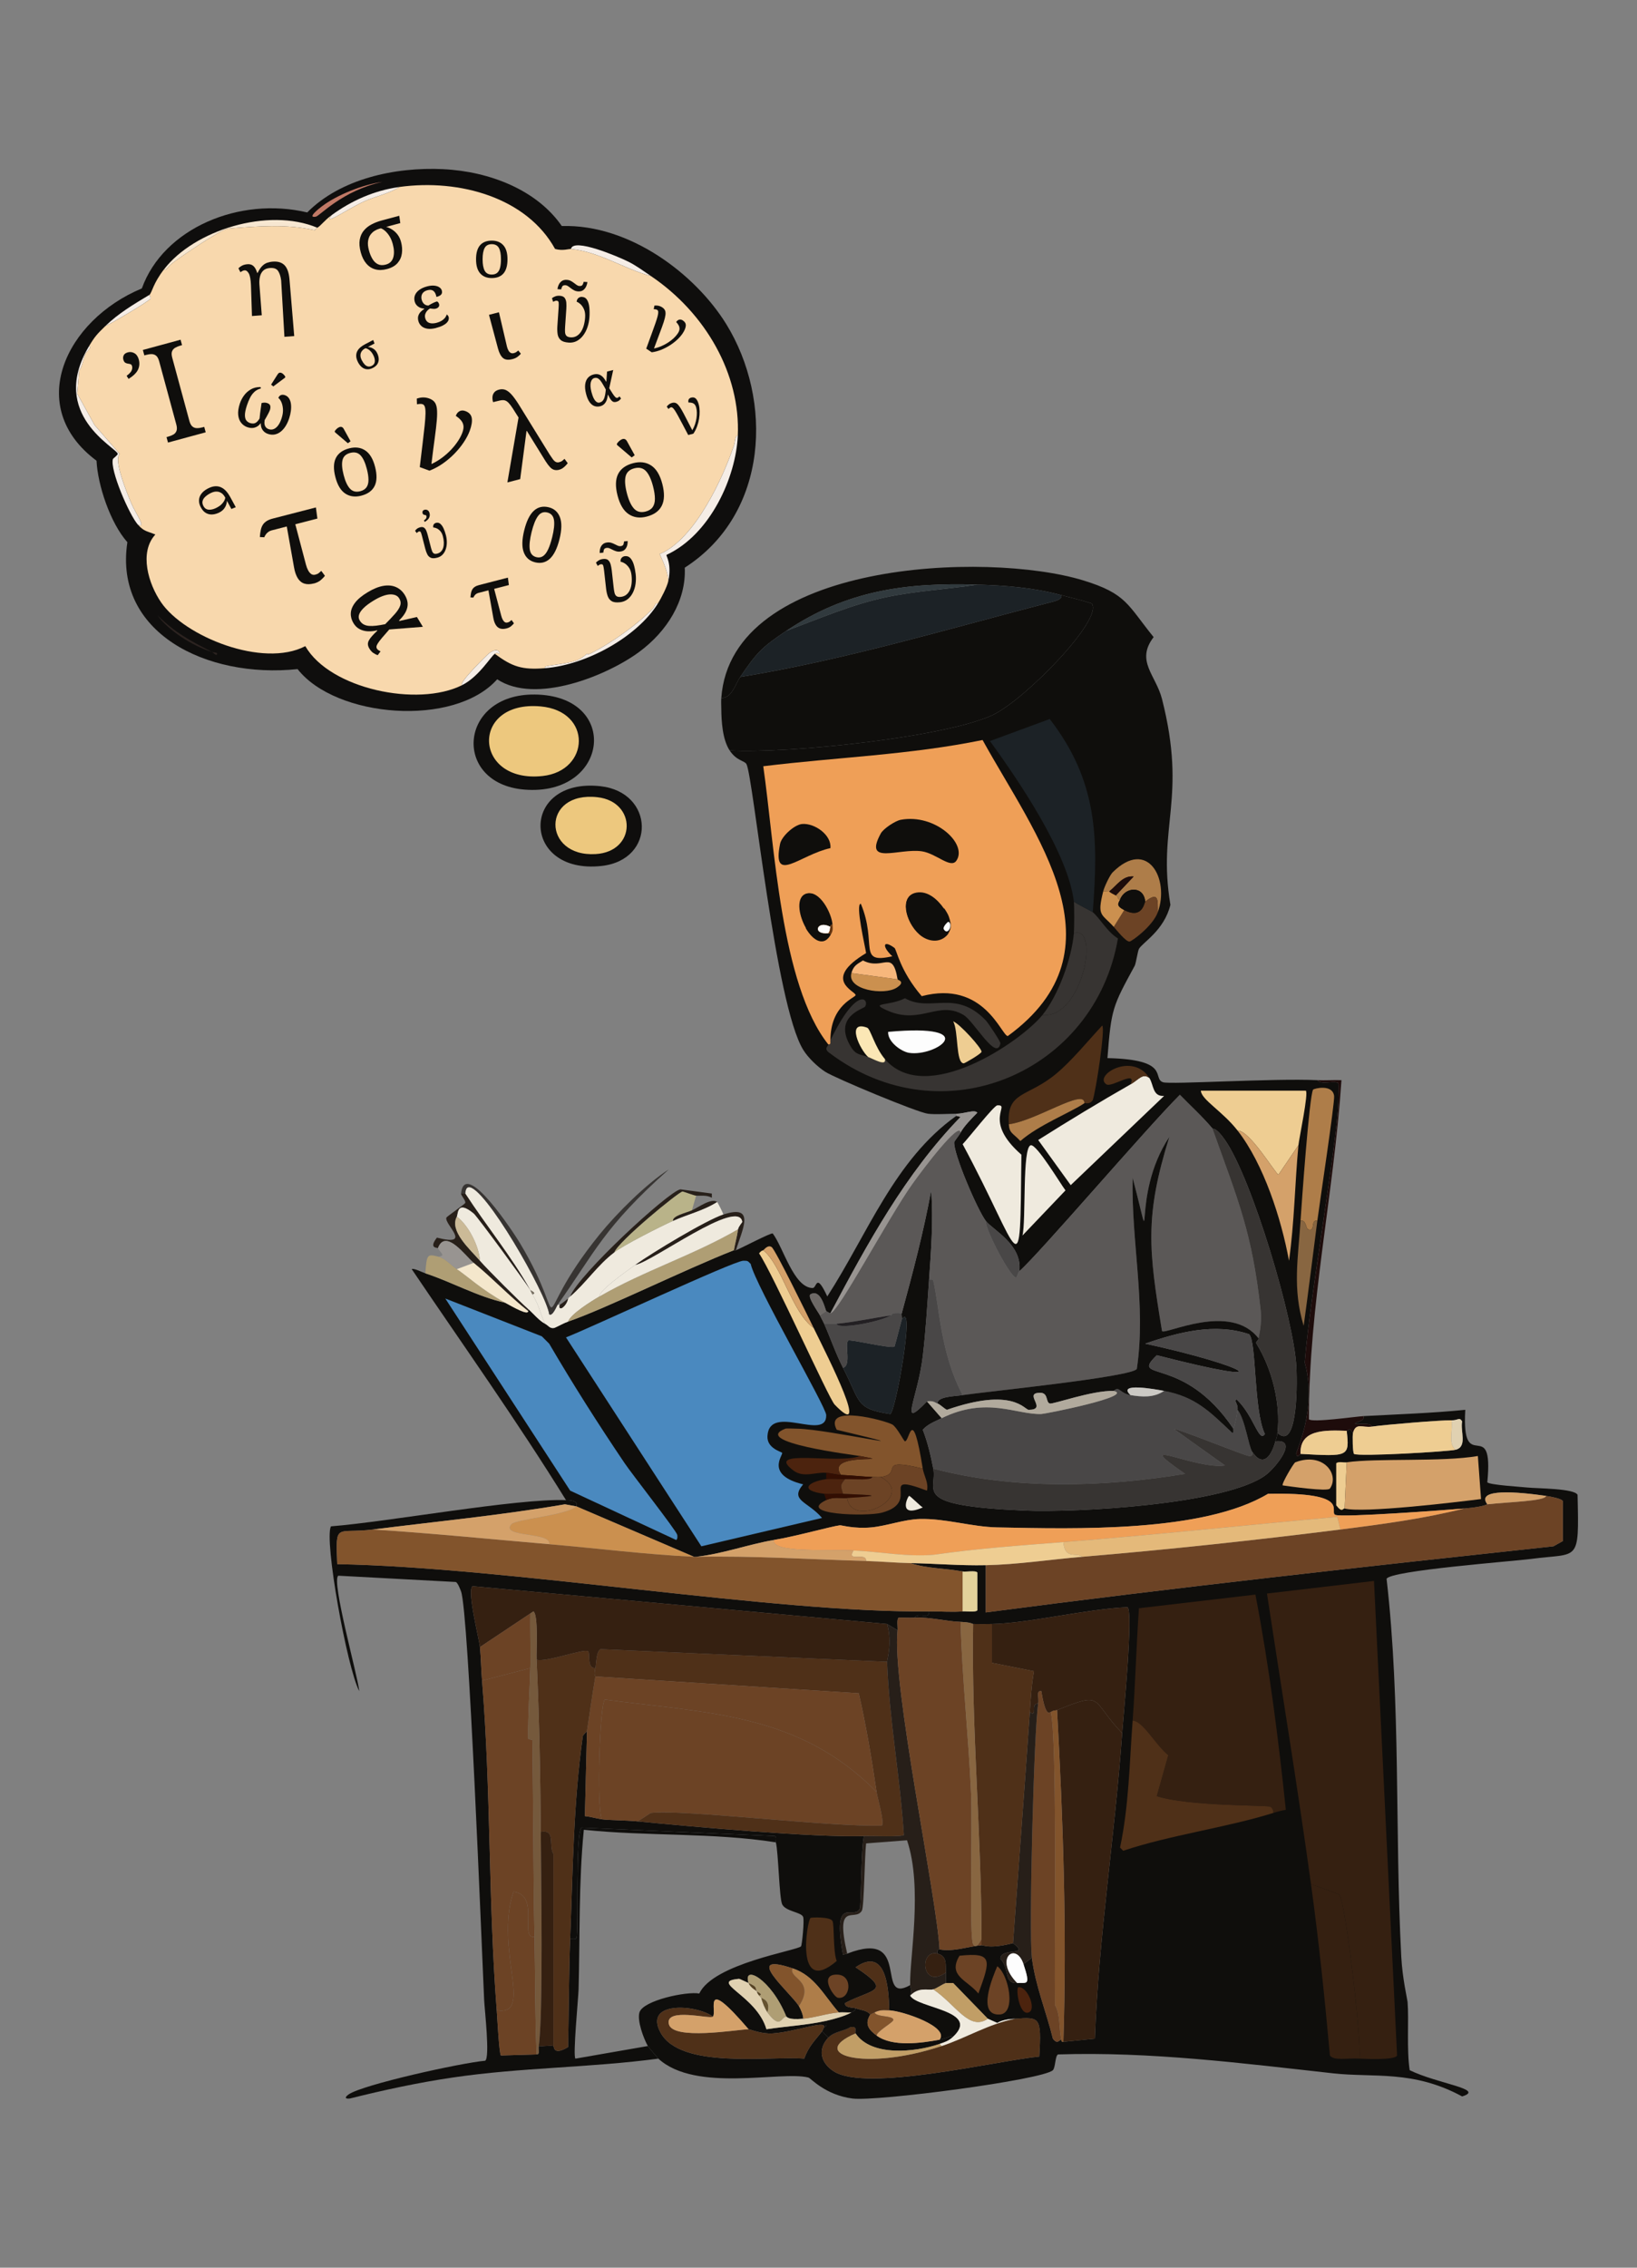<?xml version="1.0" encoding="UTF-8"?><svg id="Welcome-Reading" xmlns="http://www.w3.org/2000/svg" viewBox="0 0 780 1080"><rect x="0" y="0" width="780" height="1080" fill="#808080" stroke="none"/><g id="Reader"><g id="Body"><path d="m549.68,303.43c-8.72,11.38,1.1,18.09,4,29.5,12.09,47.61-2.3,60.35,4,98-3.04,12.32-13.26,17.89-15,21-.55.98-1.44,6.97-2,8-10.49,19.3-11.2,20.32-13,44,30.5.67,21.07,9.69,26.5,11.5,3.49,1.16,52.06-1.96,73.5-1,1.62,2.43,8.84-.14,10,1.5.26.37.06,7.5,0,9-.95,22.56-13.47,91.96-16,124,4.05,14.32,1.37,29.4-4,43,.01,3.17,1.9.49,2,.5,22.89,1.23,23.39,1.5,22-11,1.47.05.7-2.22,3,1-.31,1.18-.16,9.53.5,10,1.98,1.4,45.25-1.11,48.5-2,5.61-1.54,2.05-8.83,3-13.5-1.4-2.2-1.86-.44-5-.5-5.33-.11-31.63,2.08-38,3-.52-2.37-7.92-.61-8-1.5-.06-.64,4.83-1,4-3.5,16.18-.87,32.36-1.39,48.5-3-1.92,32.51,13.71,1.52,10.5,34.5.76,1.28,16.19,2.19,19,2.5,4.41.49,22.54.37,24,3.5.76,32.86.67,27.47-22,30.5-8.36,1.12-67.41,5.53-69,9.5,6.87,59.78,3.85,120.12,7,180,.55,10.4,2.91,20.39,3,21.5.69,8.67-.5,22.39,1,32.5,13.3,6.53,36.26,9.01,25,12.5-23.4-12.69-42.06-8.84-61.5-11-43.55-4.83-87.11-10.4-131-9-1.46.46-1.23,6.25-2.5,7.5-4.68,4.61-83.82,14.99-95.5,13.5-12.97-1.65-19.86-9.71-21-10-13.1-3.31-53.65,7.35-71.5-9-.29-.26-4.81-5.66-5-6-2.09-3.74-5.16-12.12-4-16,1.72-5.76,22.59-10.13,28.5-9,6.79-14.35,46.73-20.42,48.5-22.5.45-.53,1.65-12.33,1-14-.89-2.29-8.37-2.58-10-6-1.39-2.92-1.78-24.64-3-29.5-.22-.88.49-2.48-.5-3l-92-4c-3.23,1.43-1.4,50.12-2.5,52.5-.42.9-2.12.4-3,.5,1.25-32.12,1.51-64.64,6-96.5.09-.67,1.98-2.34,2-2.5l-1,40.5c2.7.29,5.37,1.09,8,1.5,2.99.47,11.29.45,17,1,27.36,2.64,84.03,7.76,108,7-1.46,5.51-1.33,32.91-2,34.5-2.51,6.02-13.35-7.48-8,22l2-.5c31.26-12.18,12.9,24.59,30,15,.06,1.78,1.07,2.26,0,5,3.29,6.08,34.48,7.13,20,20,.25-1.65-2.38.34-6,1,4.93-6.09-17.49-13.72-24-14-.18-11.43-1.76-30.35-16-20.5,17.78,11.8,8.35,10.08-5,17-.57,2.38,4.13,2.16,5,2.5-.05,1.21-1.16,1.52-2,2-1.99.11-4.02-.16-6,0-7.05-8.01-11.48-17.51-22-21-24.64-8.19-1.21,11.31,3,18,.7,1.12,2.2,4.52,2,6-7.57.67-7.6-1.01-8-1-7.27-18.03-20.93-25.05-18-16-1.19-.5-4.25-2.02-4.5-2-14.9,1.27,8.38,7.8,13,24,9.37-1.41,19.26-1.95,28.5-4,.46,3.39-.92,2.87-1,3,.88-3.5-13.73,2.27-24.5,3-5.39.37-10.92-2.02-11.5-2-22.49-26.23-14.85-8.44-17-6-7.76-5.8-33.09-7.59-25,7.5,9.46,17.64,51.35,11.21,68.5,12.5,2.22-6.07,5.09-8.54,8.5-13l3,3c-5.23,5.59-3.66,11.99,2.5,16,15.45,10.06,77.38-4.91,98-7,1.16-19.13.16-18.77-11.5-18-2.9.19-5.94.45-8.5,2l-4.5-2-16.5-17h-3.5c-.04-1.66.06-3.34,0-5-.15-4.08.63-7.87-4-9-.37-2.38,1.01-1.89,1-2,6.86,1.18,13.38-1.39,20-2,.75-.07,3.93,1.9,15-1,8.64,6.63-5.97,1.69-6,7.5,4.49,4.44,1.41,11.96,8,11.5,4.5-.32,6.55,1.76,3-9l4-3c1.63,13.14,6.86,25.72,10,38.5,2.23,3.06,3.2.3,4,.5.07.02-.24,1.11,1,1l15-1.5c1.82-48.77,9.56-96.86,13-145.5.49-6.97,5.52-58.61,2.5-60-19.56.86-46.94,7.64-64.5,8-2.99.06-6.01.06-9,0-.3,0-.94-.81-6-1-7.21-.27-14.71-2.4-22-2,1.87-2.64,7.51,1.05,7-3,5.08-.06,11.21.46,16,0,1.54-.15,6.27.53,7-.5v-18c-.81-1.14-5.41-.2-7-.5-8.34-1.57-16.87-1.35-25-4,12.04.22,23.92,1.26,36,1v22.5c89.74-11.83,180.27-21.78,270.5-31.5l4.5-2.5v-19c-.55-1.27-6.39-2.27-8-2.5-13.43-1.94-33.75-3.73-28,4-.56.06-1.25,1.16-11,2-7.44.64-58.79,4.46-61.5,3-3-1.61,8.24-10.82-32-10-30.87,18.5-91.76,16.73-129,16-12.23-.24-24.69-4.33-37-4-7.52.2-15.61,3.31-23,4-8.19.77-14.25-1.1-15-1-4.55.61-19.74,4.97-31.5,7-12.36,2.13-24.44,6.64-37,8h-1l-56-24c.95-2.79-3.07-2.93-5-3-23.19-37.47-49.06-73.84-73.5-110,1.02-.56,5.05,1.53,6.5,2,12.39,4.04,24.99,11.19,38,14,4.17,2.31,10.99,6.13,11,4v-1c2.38,2.08,5.28,5.63,8,7,1.58.8,2.34,2.52,4.5,2,2.08-.9,4.41-2.28,6.5-3,18.03-6.21,55.07-24.6,79-34,.29-.11.71.11,1,0,2.57-1,16.56-8.37,17.5-8,5.1,6.71,9.99,25.8,19,26,2.11.05,1.51-7.82,7,4,19.09-29.47,32.02-65.09,61.5-86l2,.5c-26.28,27.02-44.47,60.45-62,93.5-.33.02-1.92-.92-2-1-.44-.45-2.43-10.91-7.5-8-1.76,1.01,3.97,8.83,4.5,10,.63,1.4,1.44,2.73,2,4,3.04,6.89,5.56,14.3,9,21,8.43,16.39,5.81,19.46,22.5,22,2.58-.89,12.1-54.82,5.5-45,.24-.85-.23-2.14,0-3,5.25-19.34,10.42-38.76,14-58.5,1.06,13.97-.02,28.56-1,42.5-.85,11.98-1.58,24.61-3,36.5-2.4,20.16-11.78,35.71,2,21.5l7,8c-3.12,1.54-6.61,2.78-9,5.5,2.29,5.84,3.83,12.39,5,18.5,2.05,10.72-11.26,17.57,43.5,20,24.36,1.08,96.37-2.91,115-17,4.74-3.58,15.74-17.22,4.5-16,.23-.87.67-1.14,1-4,9.01,8.43,9.6-19.55,9-31.5-1.13-22.51-21.13-89.54-34-108-4.29-6.16-5.74-5.19-6-5.5-4.81-5.7-10.3-10.68-15.5-16-16.12,16.07-67.12,75.86-76.5,84,1.65-12.65-12.84-19.81-16-24-4-5.31-15.53-32.22-15-37.5.05-.47,2.23-3,3-4.5,1.52-2.97,5.52-7,8-9.5-1.29-1.68-6.17.49-10,.5-4.12.01-9.85.43-13.5,0-5.06-.59-44.5-17.06-49-20-3.73-2.44-8.17-6.7-10.5-10.5-13.25-21.6-23.77-129.85-27-136-.9-1.71-4.7-1.49-8-6.5,27.87,1.54,103.25-6.33,125.5-17,15.4-7.39,52.8-45.77,47-53-4.77-1.62-9.65-2.7-14.5-4-13.4-3.59-26.23-4.58-40-5-34.01-1.04-62.15,2.68-91,22-11.85,7.94-14.06,10.35-22,22-2.29,3.36-4.01,10.14-9,10,4.69-65.37,126.67-70.05,172.5-56,20.66,6.33,21.05,11.66,33.5,27Z" fill="#0f0e0c" stroke-width="0"/><path d="m516.68,525.43c.39-7.52-23.15,8.45-36,10-1.12-15.85,8.93-12.72,22.5-24,7.49-6.22,15.27-15.78,22-23,1.57,1.2-3.01,31.2-4.5,35.5-1.48,2.3-3.64,1.26-4,1.5Z" fill="#4f3018" stroke-width="0"/><path d="m516.68,525.43c-6.55,4.38-21.87,10.4-30.5,18-3.65-3.94-5.19-3.58-5.5-8,12.85-1.55,36.39-17.52,36-10Z" fill="#ae7d49" stroke-width="0"/><path d="m606.68,863.43c.32-1.08-.65-2.75-1.5-3-2.64-.77-39.12-.18-54-5l5.5-19.5c-6.2-5.07-12.01-16.26-17-16.5,1.32-17.82,1.75-35.68,3-53.5l55.5-6.5c6.51,33.86,10.93,68.34,14.5,102.5-2.16.37-3.91.84-6,1.5Z" fill="#352011" stroke-width="0"/><path d="m606.68,863.43c-21.91,6.88-49.2,10.54-71.5,18l-1.5-1.5c4.22-19.93,4.5-40.28,6-60.5,4.99.24,10.8,11.43,17,16.5l-5.5,19.5c14.88,4.82,51.36,4.23,54,5,.85.25,1.82,1.92,1.5,3Z" fill="#4f3018" stroke-width="0"/><path d="m547.68,513.43c2.08,3.28,1.46,8.92,7,8.5l-44.5,42.5-15.5-21.5c14.45-9.12,29.16-18.04,44-26.5,3.91-2.23,5.82-5.58,9-3Z" fill="#efeade" stroke-width="0"/><path d="m475.18,526.43c6.82-.44-7.38,7,11.5,23.5-.72,66.08.49,47.83-28-5,2.45-2.48,14.89-18.4,16.5-18.5Z" fill="#efeade" stroke-width="0"/><path d="m491.18,545.43c2.86-.46,13.86,17.96,16.5,21.5l-20.5,21.5c1.78-6.7-.2-42.32,4-43Z" fill="#efeade" stroke-width="0"/><path d="m618.68,545.43l-9.5,14c-1.42-.31-13.72-21.16-19.5-21-7.19-9.22-17.29-14.7-17.5-19h50c1.45.91-3.2,22.76-3.5,26Z" fill="#eecd92" stroke-width="0"/><path d="m627.68,581.43c-3.5-.82-.49,5.53-4.5,4-.95-.36-.86-4.74-3.5-4,.49-7.57,4.18-59.94,6-62.5.36-.5,9.23-2.82,10,3,.39,2.98-6.92,51.04-8,59.5Z" fill="#ae7d49" stroke-width="0"/><path d="m618.68,545.43c-1.72,18.3-1.91,36.77-4.5,55-3.66-20-12.05-46.04-24.5-62,5.78-.16,18.08,20.69,19.5,21l9.5-14Z" fill="#d4a16a" stroke-width="0"/><path d="m627.68,581.43c-2.14,16.67-4.22,33.35-6.5,50-5.41-17.75-2.65-32.08-1.5-50,2.64-.74,2.55,3.64,3.5,4,4.01,1.53,1-4.82,4.5-4Z" fill="#886641" stroke-width="0"/><path d="m547.68,513.43c-3.18-2.58-5.09.77-9,3,3.22-7.23-8.94,1.67-11.5,0-6.37-4.16,12.44-15.73,20.5-3Z" fill="#4f3018" stroke-width="0"/><path d="m617.18,696.43c13.39-5.1,21.22,5.86,16.5,12.5-1.13,1.58-19.49-1.08-22.5-1.5-.67-.71,5.27-10.72,6-11Z" fill="#d4a16a" stroke-width="0"/><path d="m640.68,718.43l1-22c14.26-2.08,45.29-.07,62.5-3l1.5,20.5c-12.79,1.61-56.5,6.8-65,4.5Z" fill="#d4a16a" stroke-width="0"/><path d="m641.68,696.43l-1,22c-.79-.21-1.06,2.36-4-1.5v-20c.73-1.03,3.69-.31,5-.5Z" fill="#eecd92" stroke-width="0"/><path d="m647.68,980.43c1.14-9.44-6.69-75.24-9.5-78-.51-.5-11.54-4.52-13.5-5-6.36-46.25-14-92.34-21-138.5l51-6,11,226c-.8,2.33-15.24,1.64-18,1.5Z" fill="#352011" stroke-width="0"/><path d="m647.68,980.43c-6-.31-12.06,1.14-14-1.5-2.45-27.2-5.28-54.44-9-81.5,1.96.48,12.99,4.5,13.5,5,2.81,2.76,10.64,68.56,9.5,78Z" fill="#352011" stroke-width="0"/><path d="m457.18,931.43c16-1.69,14.89,1.86,9,18-5.28-6.49-14.82-8.31-9-18Z" fill="#6c4325" stroke-width="0"/><path d="m475.18,936.43c5.43,3.85,9.31,22.72,1,23-10.84.37-3.24-17.73-1-23Z" fill="#6c4325" stroke-width="0"/><path d="m485.18,946.43c4.22-.71,8.88,10.47,5,12-4.42,1.74-6.28-11.07-5-12Z" fill="#4c230e" stroke-width="0"/><path d="m649.68,674.43c.83,2.5-4.06,2.86-4,3.5.08.89,7.48-.87,8,1.5-4.47.65-7.64-2.1-9,3-2.3-3.22-1.53-.95-3-1-10.42-.35-22.49-.75-22,11-.1,0-1.99,2.67-2-.5,5.37-13.6,8.05-28.68,4-43,2.53-32.04,15.05-101.44,16-124,.06-1.5.26-8.63,0-9-1.16-1.64-8.38.93-10-1.5,3.82.17,7.68-.12,11.5,0-3.57,53.81-15.6,107.35-15.5,161.5,1.46,1.72,22.18-1.29,26-1.5Z" fill="#1e0c0b" stroke-width="0"/><path d="m691.68,676.43c.58,5.49-1.67,11.61,2,14-3.25.89-46.52,3.4-48.5,2-.66-.47-.81-8.82-.5-10,1.36-5.1,4.53-2.35,9-3,6.37-.92,32.67-3.11,38-3Z" fill="#eecd92" stroke-width="0"/><path d="m641.68,681.43c1.39,12.5.89,12.23-22,11-.49-11.75,11.58-11.35,22-11Z" fill="#eecd92" stroke-width="0"/><path d="m693.68,690.43c-3.67-2.39-1.42-8.51-2-14,3.14.06,3.6-1.7,5,.5-.95,4.67,2.61,11.96-3,13.5Z" fill="#e0d1b1" stroke-width="0"/><path d="m269.68,714.43c1.93.07,5.95.21,5,3l-5.5-1c-30.33,5.23-60.99,8.15-91.5,12-17.53,2.21-17.84-3.86-17,16.5,82.37,1.49,208.62,23.41,282,22.5.51,4.05-5.13.36-7,3-2.49.14-5.01-.09-7.5,0-1.03.73-.34,4.57-.5,6l-5-3-197.5-18c-2.83,2.01,3.09,24.89,3.5,29,.52,5.21.56,10.72,1,16,4.32,52.24,2.92,104.85,7,157,.24,3.07,1.15,20.83,2,21.5l17-.5c1.73.02.69-2.1,1-4,2.15.29,5.17-.41,7,0,.43.1-.3,4.85,7,.5.36-17.13.33-34.39,1-51.5.88-.1,2.58.4,3-.5,1.1-2.38-.73-51.07,2.5-52.5l92,4c.99.52.28,2.12.5,3-29.95-4.73-61.13-2.8-91.5-6-2.49,25.21-1.82,50.71-2.5,76-.11,4.01-2.82,32.01-1.5,33l34.5-6c.19.34,4.71,5.74,5,6-32.72,4.37-65.26,4.16-98,9-16.47,2.43-32.85,5.96-49,10-2.51.29-2.39-.71-.5-2,6.84-4.66,53.23-14.94,65-16,2.35-1.58-.26-23.99-.5-29-1.25-26.7-7.33-184.41-11-194.5-.41-1.13-1.57-4.11-2.5-4.5l-56-3c-3.42,2.42,9.31,47.79,10,55-5.82-11.03-16.84-72.04-13.5-78.5,27.83-2.21,88.39-13.35,112-12.5Z" fill="#0f0e0c" stroke-width="0"/><path d="m534.68,825.43c-3.44,48.64-11.18,96.73-13,145.5l-15,1.5c1.7-52.63-.13-105.42-3-158,22.69-9.11,15.62-5.05,31,11Z" fill="#352011" stroke-width="0"/><path d="m417.68,853.43c.39,2.65,3.96,15.08,2.5,16-23.42.89-95.81-7.88-110-6-.39.05-4.74,3.21-6.5,4-5.71-.55-14.01-.53-17-1-2.47-7.27-.88-54.6,1.5-57,48.82,6.5,92.46,6.28,129.5,44Z" fill="#6c4325" stroke-width="0"/><path d="m422.68,791.43c1.02,27.4,6.23,55.1,8,82.5-.73,1.02-16.19.41-19,.5-23.97.76-80.64-4.36-108-7,1.76-.79,6.11-3.95,6.5-4,14.19-1.88,86.58,6.89,110,6,1.46-.92-2.11-13.35-2.5-16-2.33-15.75-4.95-31.48-8.5-47l-125.5-8c.1-.59-.89-.01,0-4,.47-2.08.34-7.97,2.5-9l136.5,6Z" fill="#4f3018" stroke-width="0"/><path d="m417.68,853.43c-37.04-37.72-80.68-37.5-129.5-44-2.38,2.4-3.97,49.73-1.5,57-2.63-.41-5.3-1.21-8-1.5l1-40.5c1.33-8.69,2.51-17.33,4-26l125.5,8c3.55,15.52,6.17,31.25,8.5,47Z" fill="#6c4325" stroke-width="0"/><path d="m283.68,794.43c-.89,3.99.1,3.41,0,4-1.49,8.67-2.67,17.31-4,26-.02.16-1.91,1.83-2,2.5-4.49,31.86-4.75,64.38-6,96.5-.67,17.11-.64,34.37-1,51.5-7.3,4.35-6.57-.4-7-.5v-91.5c-2.45-4.02,1.29-11.76-6-10.5-.21-27.34-.72-54.69-2-82,4.29,1.44,22.6-5.43,24.5-4,1.24.93-.76,8.19,3.5,8Z" fill="#4f3018" stroke-width="0"/><path d="m534.68,825.43c-15.38-16.05-8.31-20.11-31-11-.71.29-1.94.08-3,1-.16-.61-2.28,3.98-4.5-10-2.67-.38-.98,3.07-1.5,6-4.11-.39,0,6.69-4,4,.45-6.55.81-13.03,2-19.5l-20-4v-18.5c17.56-.36,44.94-7.14,64.5-8,3.02,1.39-2.01,53.03-2.5,60Z" fill="#352011" stroke-width="0"/><path d="m500.68,815.43c3.16,12.17,1.63,114.78,2,139.5,2.61,4.07,1.85,11.17,3,16.5-.8-.2-1.77,2.56-4-.5-3.14-12.78-8.37-25.36-10-38.5-1.52-12.28,1.01-109.8,3-121,.52-2.93-1.17-6.38,1.5-6,2.22,13.98,4.34,9.39,4.5,10Z" fill="#6c4325" stroke-width="0"/><path d="m427.68,776.43c-2.85,25.68,18.7,126.91,20,152,0,.11-1.37-.38-1,2-8.91-2.17-7.6,17.24,4,9,.06,1.66-.04,3.34,0,5-1.93.68-4.19,2.48-6,3-2.4.69-6.65-1.39-11,3,1.07-2.74.06-3.22,0-5-.4-12.49,6.14-46.39-1.5-69l-19.5,1.5c-.71,6.15-.93,30.08-2,32-3.18,5.67-13.01-5.27-7,20.5l-2,.5c-5.35-29.48,5.49-15.98,8-22,.67-1.59.54-28.99,2-34.5,2.81-.09,18.27.52,19-.5-1.77-27.4-6.98-55.1-8-82.5-.03-.9,2.55-9.13,0-18l5,3Z" fill="#271f19" stroke-width="0"/><path d="m494.68,811.43c-1.99,11.2-4.52,108.72-3,121l-4,3c-3.65-11.06-14.36-2.57-3,9-6.59.46-3.51-7.06-8-11.5.03-5.81,14.64-.87,6-7.5,2.68-36.65,5.47-73.34,8-110,4,2.69-.11-4.39,4-4Z" fill="#271f19" stroke-width="0"/><path d="m435.68,770.43c7.29-.4,14.79,1.73,22,2,.78,27.19,3.8,54.35,5,81.5.7,15.74-.89,68.93,1,72,1.34,2.18,2.73-.08,4-2.5v3c-6.62.61-13.14,3.18-20,2-1.3-25.09-22.85-126.32-20-152,.16-1.43-.53-5.27.5-6,2.49-.09,5.01.14,7.5,0Z" fill="#6c4325" stroke-width="0"/><path d="m472.68,773.43v18.5l20,4c-1.19,6.47-1.55,12.95-2,19.5-2.53,36.66-5.32,73.35-8,110-11.07,2.9-14.25.93-15,1v-3c0-49.98-4.87-99.98-4-150,2.99.06,6.01.06,9,0Z" fill="#4f3018" stroke-width="0"/><path d="m463.68,773.43c-.87,50.02,4,100.02,4,150-1.27,2.42-2.66,4.68-4,2.5-1.89-3.07-.3-56.26-1-72-1.2-27.15-4.22-54.31-5-81.5,5.06.19,5.7.99,6,1Z" fill="#886641" stroke-width="0"/><path d="m503.68,814.43c2.87,52.58,4.7,105.37,3,158-1.24.11-.93-.98-1-1-1.15-5.33-.39-12.43-3-16.5-.37-24.72,1.16-127.33-2-139.5,1.06-.92,2.29-.71,3-1Z" fill="#82542c" stroke-width="0"/><path d="m487.68,935.43c3.55,10.76,1.5,8.68-3,9-11.36-11.57-.65-20.06,3-9Z" fill="#fdfdfd" stroke-width="0"/><path d="m422.68,773.43c2.55,8.87-.03,17.1,0,18l-136.5-6c-2.16,1.03-2.03,6.92-2.5,9-4.26.19-2.26-7.07-3.5-8-1.9-1.43-20.21,5.44-24.5,4-.19-4.13.91-21.26-1.5-23l-1.5,1-24,16c-.41-4.11-6.33-26.99-3.5-29l197.5,18Z" fill="#352011" stroke-width="0"/><path d="m252.68,794.43c-.32,11.23-1.15,22.21-1,33.5.01.75,1.99.25,2,1,.43,31.18.38,62.3,1,93.5-7.54,1,2.91-19.78-10-21.5-9.21,27.38,10.02,59.52-8,56.5-4.08-52.15-2.68-104.76-7-157l23-6Z" fill="#6c4325" stroke-width="0"/><path d="m254.68,922.43c.37,18.66.21,37.34,1,56l-17,.5c-.85-.67-1.76-18.43-2-21.5,18.02,3.02-1.21-29.12,8-56.5,12.91,1.72,2.46,22.5,10,21.5Z" fill="#6c4325" stroke-width="0"/><path d="m255.68,790.43c1.28,27.31,1.79,54.66,2,82,.16,21.2,1.19,88.56-1,102-.31,1.9.73,4.02-1,4-.79-18.66-.63-37.34-1-56-.62-31.2-.57-62.32-1-93.5-.01-.75-1.99-.25-2-1-.15-11.29.68-22.27,1-33.5.25-8.65-.18-17.34,0-26l1.5-1c2.41,1.74,1.31,18.87,1.5,23Z" fill="#75593c" stroke-width="0"/><path d="m263.68,974.43c-1.83-.41-4.85.29-7,0,2.19-13.44,1.16-80.8,1-102,7.29-1.26,3.55,6.48,6,10.5v91.5Z" fill="#352011" stroke-width="0"/><path d="m252.68,794.43l-23,6c-.44-5.28-.48-10.79-1-16l24-16c-.18,8.66.25,17.35,0,26Z" fill="#6c4325" stroke-width="0"/><path d="m177.68,728.43c28.05,1.76,56,4.61,84,7,23,1.96,45.93,4.89,69,6h1c27.04-.55,53.99,1.23,81,2,7.03.2,14,.87,21,1,8.13,2.65,16.66,2.43,25,4v19c-4.79.46-10.92-.06-16,0-73.38.91-199.63-21.01-282-22.5-.84-20.36-.53-14.29,17-16.5Z" fill="#82542c" stroke-width="0"/><path d="m469.68,745.43c15.53-.33,30.59-2.71,46-4,40.9-3.43,82.28-7.87,123-13,19.77-2.49,39.64-5.14,59-10,9.75-.84,10.44-1.94,11-2,10.17-1.14,27.57-1.48,28-4,1.61.23,7.45,1.23,8,2.5v19l-4.5,2.5c-90.23,9.72-180.76,19.67-270.5,31.5v-22.5Z" fill="#6c4325" stroke-width="0"/><path d="m697.68,718.43c-19.36,4.86-39.23,7.51-59,10l-1.5-6c-43.43,3.88-86.96,8.6-130.5,12-20.51,1.6-41.12,3.06-61.5,6-12.93,1.16-25.7-1.44-38.5-2-14.33-.63-38.83,1.2-38-5,11.76-2.03,26.95-6.39,31.5-7,.75-.1,6.81,1.77,15,1,7.39-.69,15.48-3.8,23-4,12.31-.33,24.77,3.76,37,4,37.24.73,98.13,2.5,129-16,40.24-.82,29,8.39,32,10,2.71,1.46,54.06-2.36,61.5-3Z" fill="#ef9f57" stroke-width="0"/><path d="m330.68,741.43c-23.07-1.11-46-4.04-69-6,1.5-5.89-23.63-3.19-18-9.5,2.17-2.44,25.79-4.1,31-8.5l56,24Z" fill="#cb904f" stroke-width="0"/><path d="m515.68,741.43c-15.41,1.29-30.47,3.67-46,4-12.08.26-23.96-.78-36-1-7-.13-13.97-.8-21-1,.12-4.56-9.62.83-6-5,12.8.56,25.57,3.16,38.5,2,20.38-2.94,40.99-4.4,61.5-6,.78,8.55,6.03,4.68,9,7Z" fill="#eecd92" stroke-width="0"/><path d="m406.68,738.43c-3.62,5.83,6.12.44,6,5-27.01-.77-53.96-2.55-81-2,12.56-1.36,24.64-5.87,37-8-.83,6.2,23.67,4.37,38,5Z" fill="#d4a16a" stroke-width="0"/><path d="m458.68,767.43v-19c1.59.3,6.19-.64,7,.5v18c-.73,1.03-5.46.35-7,.5Z" fill="#e3d29b" stroke-width="0"/><path d="m736.68,712.43c-.43,2.52-17.83,2.86-28,4-5.75-7.73,14.57-5.94,28-4Z" fill="#d4a16a" stroke-width="0"/><path d="m274.68,717.43c-5.21,4.4-28.83,6.06-31,8.5-5.63,6.31,19.5,3.61,18,9.5-28-2.39-55.95-5.24-84-7,30.51-3.85,61.17-6.77,91.5-12l5.5,1Z" fill="#d4a16a" stroke-width="0"/><path d="m638.68,728.43c-40.72,5.13-82.1,9.57-123,13-2.97-2.32-8.22,1.55-9-7,43.54-3.4,87.07-8.12,130.5-12l1.5,6Z" fill="#e4b97a" stroke-width="0"/><path d="m394.68,970.43c2.75-2.94,7.28-2.97,10.5-5,3.82-.68,2.01,2.27,2.5,3-23.32,9.92,3.94,18.25,41,6,11.76-3.89,22.43-10.58,35-13,11.66-.77,12.66-1.13,11.5,18-20.62,2.09-82.55,17.06-98,7-6.16-4.01-7.73-10.41-2.5-16Z" fill="#4f3018" stroke-width="0"/><path d="m414.68,959.43c-2.96,4.68-.57,7.35,3,10,7.56,5.6,21.37,3.58,30,2,3.62-.66,6.25-2.65,6-1-1.86,1.65-3.75,2.23-6,3-11.75,4.03-32.53,6.1-40-5-.49-.73,1.32-3.68-2.5-3-3.22,2.03-7.75,2.06-10.5,5l-3-3c.28-.36.72-1.54,1-2,.08-.13,1.46.39,1-3,3.43-.76,8.96-2.25,12-4,.84-.48,1.95-.79,2-2,2.55.98,5.4.91,7,3Z" fill="#0f0e0c" stroke-width="0"/><path d="m423.68,957.43c6.51.28,28.93,7.91,24,14-8.63,1.58-22.44,3.6-30-2,.29-2.23,8.16-6.35,8-7.5-.29-2.16-7.88-1.12-9-3.5,2.58-1.3,4.25-1.12,7-1Z" fill="#d4a16a" stroke-width="0"/><path d="m444.68,947.43c10.89,7.36,17.14,20.03,26,14l4.5,2c2.56-1.55,5.6-1.81,8.5-2-12.57,2.42-23.24,9.11-35,13l-1-1c2.25-.77,4.14-1.35,6-3,14.48-12.87-16.71-13.92-20-20,4.35-4.39,8.6-2.31,11-3Z" fill="#efeade" stroke-width="0"/><path d="m470.68,961.43c-8.86,6.03-15.11-6.64-26-14,1.81-.52,4.07-2.32,6-3h3.5l16.5,17Z" fill="#c19e66" stroke-width="0"/><path d="m446.68,930.43c4.63,1.13,3.85,4.92,4,9-11.6,8.24-12.91-11.17-4-9Z" fill="#352011" stroke-width="0"/><path d="m407.68,968.43c7.47,11.1,28.25,9.03,40,5l1,1c-37.06,12.25-64.32,3.92-41-6Z" fill="#c19e66" stroke-width="0"/><path d="m417.68,969.43c-3.57-2.65-5.96-5.32-3-10,.06-.09,1.6-.8,2-1,1.12,2.38,8.71,1.34,9,3.5.16,1.15-7.71,5.27-8,7.5Z" fill="#82542c" stroke-width="0"/><path d="m347.68,357.43c-3.47-5.27-3.94-13.96-4-20-.02-1.65-.12-3.36,0-5,4.99.14,6.71-6.64,9-10,50.74-8.33,99.82-23.17,149.5-36,1.02-.26,4.16-1.25,3.5-3,4.85,1.3,9.73,2.38,14.5,4,5.8,7.23-31.6,45.61-47,53-22.25,10.67-97.63,18.54-125.5,17Z" fill="#0f0e0c" stroke-width="0"/><path d="m505.68,283.43c.66,1.75-2.48,2.74-3.5,3-49.68,12.83-98.76,27.67-149.5,36,7.94-11.65,10.15-14.06,22-22,15.65-5.76,31.09-12.54,47.5-16,14.37-3.03,29.03-3.77,43.5-6,13.77.42,26.6,1.41,40,5Z" fill="#1c2226" stroke-width="0"/><path d="m465.68,278.43c-14.47,2.23-29.13,2.97-43.5,6-16.41,3.46-31.85,10.24-47.5,16,28.85-19.32,56.99-23.04,91-22Z" fill="#313a3e" stroke-width="0"/><path d="m577.68,537.43c12.29,34.38,18.88,49.24,23,86.5.77,6.99-1.06,12.83-1,13.5-13.4-17.48-44.49-1.54-46-3.5-6.33-38.48-8.37-54.52,3.5-92.5-19.16,28.8-6.12,62.67-17.5,19.5-.72,30.45,6.53,60.69,2,91-1.78,3.81-72.99,10.97-83,12.5-10.67-20.13-11.03-42.15-14-54.5-.18-.74-1.33-.51-2-.5.98-13.94,2.06-28.53,1-42.5-3.58,19.74-8.75,39.16-14,58.5-5.62-.54-4.75.96-5,1-8.3,1.17-18.83,3.41-26,4-1.98.16-4.01-.11-6,0-.56-1.27-1.37-2.6-2-4l3-2c.08.08,1.67,1.02,2,1,3.63-.22,27.7-45.66,39-61.5,5.56-7.8,22.71-30.36,23-24.5-.77,1.5-2.95,4.03-3,4.5-.53,5.28,11,32.19,15,37.5-.15,4.58,11.99,27.29,14.5,27,.59-.65.96-2.53,1.5-3,9.38-8.14,60.38-67.93,76.5-84,5.2,5.32,10.69,10.3,15.5,16Z" fill="#5b5857" stroke-width="0"/><path d="m538.68,664.43c5.48.86,10.95,1.35,16-2,15.01,2.84,21.65,9.78,32.5,20,.88-.16.3-1.55.5-2,.87-1.95,1.72-6.63,2-9,3.69,4.75,5.18,17.28,7,20,.17,1.52.18,2.05-1.5,2-1.91-.05-30.43-11.73-36-13l24.5,17.5c-13.98,2.16-46.49-14.92-19,4-38.44,6.36-81.48,7.69-120-2.5-1.17-6.11-2.71-12.66-5-18.5,2.39-2.72,5.88-3.96,9-5.5,21.5-10.57,35.57-1.59,47.5-2,2.06-.07,44.56-8.53,34.5-11,2.63-2.61,2.86,1.19,8,2Z" fill="#494747" stroke-width="0"/><path d="m599.68,637.43c.08.96-1.5,1.34-1,2.5,7.44,12,11.6,28.55,10,42.5-.33,2.86-.77,3.13-1,4-1.68,6.47-5.63,13.02-11,5-1.82-2.72-3.31-15.25-7-20,.36-3-1.86-3.92-.5-5,8.28,7.81,10.72,21.08,13.5,16.5-5.41-11.39-3.91-44.14-7.5-47.5-16.31-5.53-33.72-.98-49.5,4.5,48.28,10.48,67.49,21.41,5.5,5.5-13.45,13.07,12.58-.64,36.5,35-.2.45.38,1.84-.5,2-10.85-10.22-17.49-17.16-32.5-20-4.29-.81-22.7-4.15-16,2-5.14-.81-5.37-4.61-8-2-10.27-.32-29.03,6.51-30.5,6-2.21-.77-.23-6.02-6-5-5.44.96,4.74,7.95-4,8-2.06.01-7.47-10.95-39,0-1.35-.59-3.55-2.85-4.5-3-.05-3.4,8.19-3.42,12-4,10.01-1.53,81.22-8.69,83-12.5,4.53-30.31-2.72-60.55-2-91,11.38,43.17-1.66,9.3,17.5-19.5-11.87,37.98-9.83,54.02-3.5,92.5,1.51,1.96,32.6-13.98,46,3.5Z" fill="#0f0e0c" stroke-width="0"/><path d="m596.68,691.43c5.37,8.02,9.32,1.47,11-5,11.24-1.22.24,12.42-4.5,16-18.63,14.09-90.64,18.08-115,17-54.76-2.43-41.45-9.28-43.5-20,38.52,10.19,81.56,8.86,120,2.5-27.49-18.92,5.02-1.84,19-4l-24.5-17.5c5.57,1.27,34.09,12.95,36,13,1.68.05,1.67-.48,1.5-2Z" fill="#373432" stroke-width="0"/><path d="m608.68,682.43c1.6-13.95-2.56-30.5-10-42.5-.5-1.16,1.08-1.54,1-2.5-.06-.67,1.77-6.51,1-13.5-4.12-37.26-10.71-52.12-23-86.5.26.31,1.71-.66,6,5.5,12.87,18.46,32.87,85.49,34,108,.6,11.95,0,39.93-9,31.5Z" fill="#373432" stroke-width="0"/><path d="m401.68,651.43c4.16-1.14.57-11.41,2.5-13,.86-.71,18.95,3.7,22,3,1.3-4.31,2.28-8.66,3.5-13,6.6-9.82-2.92,44.11-5.5,45-16.69-2.54-14.07-5.61-22.5-22Z" fill="#1c2226" stroke-width="0"/><path d="m458.68,664.43c-3.81.58-12.05.6-12,4-.77-.12-1.79-1.55-5-1-13.78,14.21-4.4-1.34-2-21.5,1.42-11.89,2.15-24.52,3-36.5.67,0,1.82-.24,2,.5,2.97,12.35,3.33,34.37,14,54.5Z" fill="#494747" stroke-width="0"/><path d="m429.68,625.43c-.23.86.24,2.15,0,3-1.22,4.34-2.2,8.69-3.5,13-3.05.7-21.14-3.71-22-3-1.93,1.59,1.66,11.86-2.5,13-3.44-6.7-5.96-14.11-9-21,1.99-.11,4.02.16,6,0-.16,2.85,19.26-.39,26-4,.25-.04-.62-1.54,5-1Z" fill="#494747" stroke-width="0"/><path d="m530.68,662.43c10.06,2.47-32.44,10.93-34.5,11-11.93.41-26-8.57-47.5,2l-7-8c3.21-.55,4.23.88,5,1,.95.15,3.15,2.41,4.5,3,31.53-10.95,36.94.01,39,0,8.74-.05-1.44-7.04,4-8,5.77-1.02,3.79,4.23,6,5,1.47.51,20.23-6.32,30.5-6Z" fill="#b1aa9d" stroke-width="0"/><path d="m424.68,626.43c-6.74,3.61-26.16,6.85-26,4,7.17-.59,17.7-2.83,26-4Z" fill="#232023" stroke-width="0"/><path d="m589.68,671.43c-.28,2.37-1.13,7.05-2,9-23.92-35.64-49.95-21.93-36.5-35,61.99,15.91,42.78,4.98-5.5-5.5,15.78-5.48,33.19-10.03,49.5-4.5,3.59,3.36,2.09,36.11,7.5,47.5-2.78,4.58-5.22-8.69-13.5-16.5-1.36,1.08.86,2,.5,5Z" fill="#494747" stroke-width="0"/><path d="m554.68,662.43c-5.05,3.35-10.52,2.86-16,2-6.7-6.15,11.71-2.81,16-2Z" fill="#cbc9c4" stroke-width="0"/><path d="m339.68,960.43c-1.2,1.37-22.75-4.57-21,3.5,1.73,7.96,32.56,2.66,38,2.5.58-.02,6.11,2.37,11.5,2,10.77-.73,25.38-6.5,24.5-3-.28.46-.72,1.64-1,2-3.41,4.46-6.28,6.93-8.5,13-17.15-1.29-59.04,5.14-68.5-12.5-8.09-15.09,17.24-13.3,25-7.5Z" fill="#4f3018" stroke-width="0"/><path d="m356.68,966.43c-5.44.16-36.27,5.46-38-2.5-1.75-8.07,19.8-2.13,21-3.5,2.15-2.44-5.49-20.23,17,6Z" fill="#d4a16a" stroke-width="0"/><path d="m365.68,958.43c-1.15-1.54-2.6-4.99-3-7,.27.33,4.73,1.07,3,7Z" fill="#66532f" stroke-width="0"/><path d="m360.68,948.43c-.17-.23-3.3-1.84-4-4,4.72,1.98,2.88,2.43,4,4Z" fill="#584424" stroke-width="0"/><path d="m361.68,950.43c-1.31-1.59-.93-1.91-1-2,.14.2,3.38,1.48,1,2Z" fill="#584424" stroke-width="0"/><path d="m378.18,876.43l26.5,1.5c-4.34,27.24,9.36,33.56-25,27l-1.5-28.5Z" fill="#0f0e0c" stroke-width="0"/><path d="m386.18,913.43c.43-.31,9.54-.65,10.5,1.5.91,2.05.19,14.36,2,19-20.16,17.21-14.08-19.38-12.5-20.5Z" fill="#4f3018" stroke-width="0"/><path d="m423.68,957.43c-2.75-.12-4.42-.3-7,1-.4.2-1.94.91-2,1-1.6-2.09-4.45-2.02-7-3-.87-.34-5.57-.12-5-2.5,13.35-6.92,22.78-5.2,5-17,14.24-9.85,15.82,9.07,16,20.5Z" fill="#4f3018" stroke-width="0"/><path d="m356.68,944.43c.7,2.16,3.83,3.77,4,4,.07.09-.31.41,1,2,.62.75.96.95,1,1,.4,2.01,1.85,5.46,3,7,6.35,8.45,6.35,2.04,9,2,.4,0,.43,1.67,8,1,5.57-.49,11.27-2.53,17-3,1.98-.16,4.01.11,6,0-3.04,1.75-8.57,3.24-12,4-9.24,2.05-19.13,2.59-28.5,4-4.62-16.2-27.9-22.73-13-24,.25-.02,3.31,1.5,4.5,2Z" fill="#e0d1b1" stroke-width="0"/><path d="m399.68,958.43c-5.73.47-11.43,2.51-17,3,.2-1.48-1.3-4.88-2-6,8.08-12.36-5.26-13.17-3-18,10.52,3.49,14.95,12.99,22,21Z" fill="#ae7d49" stroke-width="0"/><path d="m377.68,937.43c-2.26,4.83,11.08,5.64,3,18-4.21-6.69-27.64-26.19-3-18Z" fill="#82542c" stroke-width="0"/><path d="m374.68,960.43c-2.65.04-2.65,6.45-9-2,1.73-5.93-2.73-6.67-3-7-.04-.05-.38-.25-1-1,2.38-.52-.86-1.8-1-2-1.12-1.57.72-2.02-4-4-2.93-9.05,10.73-2.03,18,16Z" fill="#af9e74" stroke-width="0"/><path d="m399.18,940.43c7.47.39,6.01,12.09,0,11-1.95-.35-9.44-11.49,0-11Z" fill="#6c4325" stroke-width="0"/><path d="m457.68,539.43c-.29-5.86-17.44,16.7-23,24.5-11.3,15.84-35.37,61.28-39,61.5,17.53-33.05,35.72-66.48,62-93.5l-2-.5v-1c3.83-.01,8.71-2.18,10-.5-2.48,2.5-6.48,6.53-8,9.5Z" fill="#989491" stroke-width="0"/><path d="m485.68,605.43c-.54.47-.91,2.35-1.5,3-2.51.29-14.65-22.42-14.5-27,3.16,4.19,17.65,11.35,16,24Z" fill="#494747" stroke-width="0"/><path d="m393.68,624.43l-3,2c-.53-1.17-6.26-8.99-4.5-10,5.07-2.91,7.06,7.55,7.5,8Z" fill="#6d6966" stroke-width="0"/><path d="m433.18,712.43c.4-.15,5.39,4.93,6.5,5.5-12.13,5.29-7.19-5.24-6.5-5.5Z" fill="#efeade" stroke-width="0"/><path d="m439.68,699.43c-22.73-5.51-8.87,2.44-20,4-1.25.18-2.7-.03-4,0-1.66.04-9.41-.75-15-1-7.92-11.28,28.82-5.43,9-9-2.74-.49-52.16-6.57-35.5-13,.59-.23,3.98-.04,6,0,14.25.25,69.05,12.58,18.5.5-6.54-12.52,23.36-4.32,26.5-2.5,2.15,1.24,5.5,7.96,6,8,2.27.19,3.42-18.59,8.5,13Z" fill="#82542c" stroke-width="0"/><path d="m439.68,699.43c.55,3.43,2.87,6.74,2,10.5-24.36-9.18-1.96,5.26-21.5,10.5-7.14,1.91-41.07.96-26.5-6,3.54-1.69,6.4-.78,10-1,2,14.94,33.58-.49,16-10,11.13-1.56-2.73-9.51,20-4Z" fill="#6c4325" stroke-width="0"/><path d="m409.68,693.43c19.82,3.57-16.92-2.28-9,9-2.22-.1-4.15-.77-7-1-5.15-.42-10.75,2.5-15.5-1-14.85-10.95,21.92-2.88,31.5-7Z" fill="#4c230e" stroke-width="0"/><path d="m393.68,704.43c2.36-.35,6.22.01,9,0-2.65,3.09-2.08,3.36-1,7-2.9-.13-6.27.35-9,0-11.91-1.51-8.07-5.65,1-7Z" fill="#4c230e" stroke-width="0"/><path d="m403.68,713.43c-3.6.22-6.46-.69-10,1l-1-3c2.73.35,6.1-.13,9,0,13.34.59,21.46.8,2,2Z" fill="#330e02" stroke-width="0"/><path d="m400.68,702.43c5.59.25,13.34,1.04,15,1-.71,1.68-7.3.98-13,1-2.78.01-6.64-.35-9,0v-3c2.85.23,4.78.9,7,1Z" fill="#330e02" stroke-width="0"/><path d="m419.68,703.43c17.58,9.51-14,24.94-16,10,19.46-1.2,11.34-1.41-2-2-1.08-3.64-1.65-3.91,1-7,5.7-.02,12.29.68,13-1,1.3-.03,2.75.18,4,0Z" fill="#6c4325" stroke-width="0"/><g id="Face"><path d="m520.68,434.43c3.63,3.14,6.88,9.39,12,12.5-10.87,63.66-83.58,95.31-137.5,54.5-3.07-2.13-.15-3.56-.5-4,1.57.07.75-1.49,1-2,12.74-26.3,18.73-19.53,16.5-16-.66,1.04-15.8,4.78-6.5,19.5,2.31,3.65,4.64,3.23,8,4.5,2.81,1.07,8.65,4.55,8,1,19.47,22.67,64.8-8.43,75-21,18.97,1.98,27.73-43.06,15-39,.22-2.51.23-13.04,0-15,2.55,1.69,8.61,4.66,9,5Z" fill="#373432" stroke-width="0"/><path d="m520.68,434.43c-.39-.34-6.45-3.31-9-5-2.68-22.79-26.08-57.43-40-76.5l28.5-10.5c22.7,29.39,23.27,56.26,20.5,92Z" fill="#1c2226" stroke-width="0"/><path d="m496.68,483.43c7.57-9.34,13.97-26.99,15-39,12.73-4.06,3.97,40.98-15,39Z" fill="#373432" stroke-width="0"/><path d="m423.18,491.43c45.46-4.11,22.98,12,10,10-3.73-.58-10.3-5.26-10-10Z" fill="#fdfdfd" stroke-width="0"/><path d="m551.68,434.43c-.11-5.5.67-10.23-6-5-.7-7.84-9.69-7.09-12-1-1.42-.04-.4-1.21-2-2l8.5-9c-5.12-.52-7.99,4.17-11.5,7-.34-.19-1.85.11-3,0,.53-2.09,3.12-7.63,4.5-9,16.61-16.44,27.22,3.18,21.5,19Z" fill="#ae7d49" stroke-width="0"/><path d="m551.68,434.43c-2.41,6.68-12.51,14-13.5,14-1.86,0-6.09-5.44-7.5-7l5-8c8.76,4.48,9.48-3.59,10-4,6.67-5.23,5.89-.5,6,5Z" fill="#6c4325" stroke-width="0"/><path d="m528.68,424.43c.16.09-1.17-.07,3,2,1.6.79.58,1.96,2,2-.63,1.67-2.3,2.8,2,5l-5,8c-5.8-6.44-8.06-4.85-5-17,1.15.11,2.66-.19,3,0Z" fill="#cb904f" stroke-width="0"/><path d="m545.68,429.43c-.52.41-1.24,8.48-10,4-4.3-2.2-2.63-3.33-2-5,2.31-6.09,11.3-6.84,12,1Z" fill="#0f0e0c" stroke-width="0"/><path d="m531.68,426.43c-4.17-2.07-2.84-1.91-3-2,3.51-2.83,6.38-7.52,11.5-7l-8.5,9Z" fill="#1e0c0b" stroke-width="0"/><path d="m431.18,475.43c12.42,6.9,23.91-4.56,38.5,10.5,1.07,1.11,7.17,10.2,7,11-1.83,8.86-12.59-10.54-17.5-13.5-11.91-7.18-20.38,4.7-36-2-9.77-4.19.45-2.11,8-6Z" fill="#373432" stroke-width="0"/><path d="m427.68,466.43c.05.3,4.1,1.08-.5,4-5.98,3.79-23.75.98-21.5-7l22,3Z" fill="#cb904f" stroke-width="0"/><path d="m454.18,486.43c3.12,1.15,13.72,12.85,13.5,14.5-.12.92-7.99,5.52-8.5,5.5-3.85-.17-2.42-15.31-5-20Z" fill="#eecd92" stroke-width="0"/><path d="m427.68,466.43l-22-3c1-3.54,2.68-4.23,5.5-6,9.67,5,14.08-5.7,16.5,9Z" fill="#f7b77c" stroke-width="0"/><path d="m421.68,504.43c.65,3.55-5.19.07-8-1-4-3.55-10.67-17.75-.5-14,1.59.59,3.67,9.38,8.5,15Z" fill="#fbe7b5" stroke-width="0"/><path d="m395.68,495.43c-.25.51.57,2.07-1,2-22.71-28.45-25.66-95.57-31-132.5,34.84-4.29,70.05-5.41,104.5-12.5,25.05,45.4,68.63,99.73,12,141-3.06-.23-11.3-26.78-41-19-10.5-12.24-11.92-22.2-13-23-5.47-4.03-6.13-.77-1,4-16.89,3.82-6.99-5.8-15-25-2.82-.11,2.2,20.95,2.5,23.5-21.39,12.81-4.83,18.14-5,20-.12,1.29-11.99,4.61-12,21.5Z" fill="#ef9f57" stroke-width="0"/></g></g><g id="Eyes"><path id="Left-Eye" d="m396.68,440.43c-1.16-.1-.87.62-1,1-6.44-3.51-8.95,3.85-1,3,.76-.08,1.1.23,1,1-7.43,12.16-21.74-17.48-11.5-20,6.56-1.62,12.19,9.74,12.5,15Z" fill="#0f0e0c" stroke-width="0"/><path id="Left-Eye-Iris-1" d="m395.68,441.43c-.29.85-.09,1.9-1,3-7.95.85-5.44-6.51,1-3Z" fill="#fdfdfd" stroke-width="0"/><path id="Left-Eye-Iris-1-2" d="m395.68,445.43c.1-.77-.24-1.08-1-1,.91-1.1.71-2.15,1-3,.13-.38-.16-1.1,1-1,.13,2.26.26,2.94-1,5Z" fill="#633410" stroke-width="0"/><path id="Left-Eye-Iris-Shader" d="m393.76,438.04c-2-.39-4.06-.66-4.06-.66l-4.67,2.62,3.61,3.92c-.32-.69-.53-5.65,7.03-3.92l-1.92-1.96Z" fill="#0f0e0c" stroke-width="0"/><path id="Right-Eye" d="m451.69,444.91c-3.64,4.55-9.69,3.65-13.69.09-6.68-5.93-9.71-18.52-1.34-20.09,6.58-1.24,12.18,5.27,14.99,10.56.57,1.07,1.41,3.86,1.35,5.54-.08,2.3-1.23,3.46-1.31,3.91Z" fill="#0f0e0c" stroke-width="0"/><path id="Right-Eye-Iris" d="m451.89,439c2.36,1.02-.13,6.89-2.17,3.62-.74-1.18,1.97-3.71,2.17-3.62Z" fill="#fdfdfd" stroke-width="0"/><path id="Right-Eye-Iris-Shader" d="m448,438c-1.68.69-3,3-3,3l3,4s1-3.6,3-6l-1-2-2,1Z" fill="#0f0e0c" stroke-width="0"/><path id="Right-Lid" d="m413.76,421.35l-14.8-21.82,25.66-17.4,17.4,25.65,9.99,22.23-2.22,2.72c-3.08-4.45-7.81-8.62-13.19-7.61-7.23,1.36-5.95,10.94-1.16,17.35l-3.42,2.54-18.24-23.65Z" fill="#ef9f57" stroke-width="0"/><path id="Left-Lid" d="m396.38,437.41c-1.64-5.63-6.45-13.25-11.91-11.91-5.38,1.33-4.08,10.2-.47,16.5l-3,1-9.45-23.5-3.5-31.68,15.39-5.67,8.77,23.81,8.78,29.04-4.62,2.41Z" fill="#ef9f57" stroke-width="0"/><path id="RIght-Brow" d="m429.18,390.43c16.4-3.05,32.04,11.54,26.5,19.5-2.74,3.94-9.62-3.52-16.5-4.5-10.97-1.55-27.91,6.89-19.5-8.5,1.28-2.34,6.93-6.02,9.5-6.5Z" fill="#0f0e0c" stroke-width="0"/><path id="Left-Brow" d="m382.18,392.43c5.84-.52,14.12,5.13,13.5,11.5-14.44,3.06-27.95,17.61-24-2,.74-3.69,6.83-9.17,10.5-9.5Z" fill="#0f0e0c" stroke-width="0"/></g><g id="Book"><path d="m265.68,621.43h1c-.83,3.6,3.27.8,4-3,.05-.04.25-.35,1-1,7.53-6.48,13.03-14.97,21-21,4.58-3.46,21.45-12.04,28-15,6.84-3.1,14.53-4.86,21-9,.27.2,2.73,5.03,3,6-8.15,2.68-33.68,18.04-42,24-5.76,4.13-17.34,12.34-17,15-4.07,2.36-13.81,8.44-15,12-2.09.72-4.42,2.1-6.5,3-2.16.52-2.92-1.2-4.5-2-2.67-5.78-2.44-7.91-6-14,2.37-.52-.95-1.9-1-2-9.14-16.29-20.87-30.42-31-46,.11-.13-.03-2.7,1.5-3,7.34-1.44,37.25,50.81,38.5,60.5,1.56,1.25,3.56-3.88,4-4.5Z" fill="#efeade" stroke-width="0"/><path d="m221.68,568.43c10.13,15.58,21.86,29.71,31,46-2.33-3.75-25.25-35.06-27-36.5-8.04-6.62-7.35.29-8,1.5-3.67,6.83,6.09,15.39,11,21,3.84,4.39,18.91,19.42,23,23v1c-9.16-7.22-16.93-15.63-26-23-3.67-2.98-13.38-16.7-17-7-.13-.32-4.65.35-.5-5,17.34,4.44,3.49-6.28,4.5-9.5.17-.54,8.8-6.47,9-7,.4-1.04-2.09-3.64-2-4.5.81-.05,1.92.1,2,0Z" fill="#271f19" stroke-width="0"/><path d="m331.68,569.43l-2,7c-2.65,1.22-9.26,2.57-9,5-6.55,2.96-23.42,11.54-28,15,1.9-5.21,30.35-28.59,32.5-29,.33-.06,5.51,1.93,6.5,2Z" fill="#b9b389" stroke-width="0"/><path d="m350.68,595.43c-.29.11-.71-.11-1,0,.61-3.43,1.53-6.5,2-10,.17-1.27,2.03-3.3,2-3.5-1.72-11.68-43.23,19.35-51,20.5,8.32-5.96,33.85-21.32,42-24,15.79-5.19,8.79,7.52,6,17Z" fill="#271f19" stroke-width="0"/><path d="m341.68,572.43c-6.47,4.14-14.16,5.9-21,9-.26-2.43,6.35-3.78,9-5,3.24-1.49,9.23-5.99,12-4Z" fill="#271f19" stroke-width="0"/><path d="m265.68,621.43c-.44.62-2.44,5.75-4,4.5-1.25-9.69-31.16-61.94-38.5-60.5-1.53.3-1.39,2.87-1.5,3-.08.1-1.19-.05-2,0,1.76-17.13,25.39,19.14,28,23.5,25.81,43.06,2.29,40.04,38-4,8.15-10.05,22.15-24.03,33-31-31,27.57-35.12,39.35-53,64.5Z" fill="#373432" stroke-width="0"/><path d="m331.68,569.43c-.99-.07-6.17-2.06-6.5-2-2.15.41-30.6,23.79-32.5,29-7.97,6.03-13.47,14.52-21,21,3.74-10.18,46.75-49.97,52.5-51l15,2v2c-2.62-1.4-4.83-.82-7.5-1Z" fill="#271f19" stroke-width="0"/><path d="m266.68,621.43c1.4-.84,2.74-1.97,4-3-.73,3.8-4.83,6.6-4,3Z" fill="#271f19" stroke-width="0"/><path d="m351.68,585.43c-.47,3.5-1.39,6.57-2,10-23.93,9.4-60.97,27.79-79,34,1.19-3.56,10.93-9.64,15-12,21.01-12.17,44.95-19.74,66-32Z" fill="#af9e74" stroke-width="0"/><path d="m252.68,614.43c.06.09.31.82,1,2,3.56,6.09,3.33,8.22,6,14-2.72-1.37-5.62-4.92-8-7-4.09-3.58-19.16-18.61-23-23-.43-6.99-5.46-16.88-11-21,.65-1.21-.04-8.12,8-1.5,1.75,1.44,24.67,32.75,27,36.5Z" fill="#efeade" stroke-width="0"/><path d="m351.68,585.43c-21.05,12.26-44.99,19.83-66,32-.34-2.66,11.24-10.87,17-15,7.77-1.15,49.28-32.18,51-20.5.03.2-1.83,2.23-2,3.5Z" fill="#efeade" stroke-width="0"/><path d="m253.68,616.43c-.69-1.18-.94-1.91-1-2,.05.1,3.37,1.48,1,2Z" fill="#786f61" stroke-width="0"/><path d="m354.18,600.43c2.2-.02,2.06.09,3.5,1.5,2.45,10.64,35.91,67.98,36,72,.28,12.89-27.08-5.9-28,10-.35,5.94,6.79,7.47,7,8,.46,1.15-8.16,10.53,10,15-6.58,7.8,2.17,8,9,16l-57.5,13.5-64.5-99.5c10.96-4.21,79.9-36.47,84.5-36.5Z" fill="#4a89bf" stroke-width="0"/><path d="m212.18,618.43l46,18,3.5,3.5c11.33,19.37,23.44,38.42,36,57,3.32,4.92,24.49,31.95,25,34,.17.69.21,2.08-.5,2.5l-50.5-23.5-59.5-91.5Z" fill="#4a89bf" stroke-width="0"/><path d="m387.68,632.43c7.28,14.84,27.6,54.77,10,36.5-2.79-2.9-29.51-62.47-36-72,1.06-1.44,1.91-1.41,2-1.5,8.78,7.01,13.76,29.81,24,37Z" fill="#eecd92" stroke-width="0"/><path d="m387.68,632.43c-10.24-7.19-15.22-29.99-24-37,1.01-1.01,2.42-2.57,4-1.5,1.8,1.22,17.64,33.69,20,38.5Z" fill="#d4a16a" stroke-width="0"/><path d="m208.68,598.43c3.5.79,6.16,4.14,9,6,4.71,3.08,11.8,9.8,23,16-13.01-2.81-25.61-9.96-38-14,.6-9.47,1.12-9.1,6-8Z" fill="#af9e74" stroke-width="0"/><path d="m225.68,601.43l-8,3c-2.84-1.86-5.5-5.21-9-6,4.23-.17.77-2.09,0-4,3.62-9.7,13.33,4.02,17,7Z" fill="#989491" stroke-width="0"/><path d="m225.68,601.43c9.07,7.37,16.84,15.78,26,23,0,2.13-6.83-1.69-11-4-11.2-6.2-18.29-12.92-23-16l8-3Z" fill="#f4e7cc" stroke-width="0"/><path d="m228.68,600.43c-4.91-5.61-14.67-14.17-11-21,5.54,4.12,10.57,14.01,11,21Z" fill="#cbba97" stroke-width="0"/></g></g><g id="Bubble"><path d="m254.83,330.77c-36.42-.4-39.45,42.4-5.05,45.27,40.58,3.38,46.06-44.82,5.05-45.27Z" fill="#0f0e0d" stroke-width="0"/><path d="m257.59,336.43c-33.64-3.01-32.18,36.72.92,33.15,22.64-2.44,23.78-30.93-.92-33.15Z" fill="#edc87e" stroke-width="0"/><path d="m286.07,374.43c-38.38-4.17-37.84,42.15.46,38,26.27-2.85,25.3-35.19-.46-38Z" fill="#0f0e0d" stroke-width="0"/><path d="m284.7,379.68c-26.78-3.05-26.37,28.56-.92,27.08,19.56-1.13,19.67-24.95.92-27.08Z" fill="#edc87e" stroke-width="0"/><path d="m211.18,80.56c-23.2-1.12-49.07,4.72-64.79,20.62-32.3-7.71-68.54,7.56-78.8,36.18-36.35,15.1-56.01,56.4-21.6,82.06.57,11.57,6.51,29.61,14.7,38.81-6.54,43.05,37.58,65.02,81.1,60.43,18.23,23.27,74.66,27.87,95.11,4.85,18.26,12.1,52.18-1.65,67.54-12.94,13.45-9.88,22.58-24.6,21.83-40.22,40.25-25.81,41.99-80.01,19.76-116.01-14.7-23.8-46.08-47.66-78.34-46.69-11.86-17.15-34.33-26.01-56.52-27.08Z" fill="#0f0e0d" stroke-width="0"/><path d="m190.27,89.05c-4.39,3.01-11.42,4.46-16.77,6.87-7.35,3.31-20.22,12.27-15.39,6.47-3.5,2.54-5.16,5.03-6.89,6.06-.53.32-.92.65-1.15,1.21-13.71-3.09-27.45-1.89-41.35-.81-4.37.93-21.7,12.86-26.19,16.17-3.04,2.24-3.33,4.22-4.37,3.23-5.23,6.8-5.62,10.75-6.89,12.13-.14.7.73,1.09.46,1.82-.41,1.11-18.98,12.05-21.6,13.14-3.96,3.84-5.06,5.05-7.81,9.7,2.1-.31-1.28,2.83-1.38,3.03-1.29,2.56-1.47,6-3.22,8.49q-.46,5.46-.92,10.91l8.27,14.96,11.95,13.74c-2.94,2.92,3.28,18.06,5.51,23.44,1.96,4.73,7.53,12.21,3.22,10.31,2.93,3.26,4.21,2.95,8.27,4.65-7.89,8.59-3.25,23.61,2.76,32.34,11.18,16.26,48.49,31.37,68.69,20.82,11.75,20.43,53.61,29.15,74.67,18.59-1.77-1.06,12.02-14.53,12.87-15.16,4.33-3.22,5.19-.27,5.05,0-.45.87-.58-.98-2.3.2,8.28,6.19,13,7.74,23.89,6.87,0-.27-.13-.7.23-.81,2.11-.66,10.43-1.27,14.7-2.83,2.94-1.07,4.78-3.1,5.05-3.23.1-.05.11.72,2.3-.4,9.7-4.97,21.99-13.66,29.18-21.22.73-.77,1.22-3.15,2.3-2.22,1.65-2.64,4.48-8.08,5.05-10.91-.37-4.59-2.22-8.5-4.14-12.73,16.86-7.05,30.28-36.55,35.38-51.74.54-1.61.48-4.92,1.84-4.65,1.31-29.17-15.22-58.33-41.35-75.99-12.83-3.44-24.59-11.58-38.14-12.94-.93-.09-3.88,1.05-7.58,0-13.35-24.27-45.28-33.51-74.21-29.51Z" fill="#f8d8ad" stroke-width="0"/><path d="m318.47,276.61c1.65-8.2-1.1-11.72-.92-12.33,20.98-9.74,33.12-37.07,34-56.79-1.36-.27-1.3,3.03-1.84,4.65-5.11,15.19-18.52,44.69-35.38,51.74,1.91,4.24,3.76,8.14,4.14,12.73Z" fill="#f5ede6" stroke-width="0"/><path d="m42.32,165.04c-19.33,32.62,13.52,48.25,13.78,51.13.05.53-2.24,2.23-2.3,2.43-1.54,5.13,7.85,26.77,11.95,31.33,4.31,1.9-1.26-5.58-3.22-10.31-2.23-5.39-8.46-20.53-5.51-23.44l-11.95-13.74-8.27-14.96q.46-5.46.92-10.91c1.74-2.49,1.93-5.93,3.22-8.49.1-.2,3.48-3.34,1.38-3.03Z" fill="#f5ede6" stroke-width="0"/><path d="m78.16,128.26c1.03.99,1.33-.99,4.37-3.23,4.49-3.31,21.82-15.24,26.19-16.17,13.9-1.09,27.64-2.28,41.35.81.23-.56.61-.9,1.15-1.21-23.58-9.86-58.73,1.19-73.06,19.81Z" fill="#f7e7d1" stroke-width="0"/><path d="m272.06,118.56c13.55,1.36,25.31,9.49,38.14,12.94-3.5-2.36-6.95-4.95-10.8-6.87-4.75-2.38-26.29-11.57-27.34-6.06Z" fill="#f5ede6" stroke-width="0"/><path d="m259.65,318.24c20.09-1.59,43.98-15.1,53.76-30.72-1.08-.93-1.56,1.45-2.3,2.22-7.18,7.57-19.48,16.25-29.18,21.22-2.19,1.12-2.19.35-2.3.4-.27.13-2.12,2.16-5.05,3.23-4.27,1.56-12.59,2.17-14.7,2.83-.36.11-.23.54-.23.81Z" fill="#f5ede6" stroke-width="0"/><path d="m158.11,102.39c-4.83,5.8,8.05-3.16,15.39-6.47,5.35-2.41,12.38-3.86,16.77-6.87-12.07,1.67-22.86,6.59-32.16,13.34Z" fill="#f5ede6" stroke-width="0"/><path d="m220.14,326.33c8.03-4.03,13.64-13.59,15.62-14.96,1.71-1.18,1.85.67,2.3-.2.14-.27-.73-3.22-5.05,0-.85.63-14.64,14.1-12.87,15.16Z" fill="#f5ede6" stroke-width="0"/><path d="m182.23,86.62c-9.39,1.28-21.8,6.26-28.95,11.72-1.12.85-7.31,5.69-2.76,4.85,1.82-.34,12.58-12.42,31.7-16.57Z" fill="#c17966" stroke-width="0"/><path d="m50.13,155.34c2.61-1.09,21.18-12.03,21.6-13.14.27-.73-.6-1.12-.46-1.82-7.74,4.65-14.81,8.82-21.14,14.96Z" fill="#f5ede6" stroke-width="0"/><path d="m101.13,310.56c-10.95-5.69-17.24-8.89-26.19-17.58,5.5,7.49,16.7,14.6,26.19,17.58Z" fill="#2c2320" stroke-width="0"/><path d="m101.13,310.56c.13.07,2.48,2.46,2.3.61-.04-.44-2-.51-2.3-.61Z" fill="#2c2320" stroke-width="0"/></g><g id="Letters"><path id="Letter-1" d="m61.26,180.45l-.93-1.47c1.25-.91,2.04-1.75,2.37-2.5.33-.75.4-1.46.22-2.12-.13-.49-.38-.8-.75-.92-.36-.12-.78-.21-1.23-.26-.46-.05-.88-.2-1.28-.45-.4-.25-.7-.74-.9-1.48-.19-.7-.13-1.38.18-2.04.31-.66.98-1.13,2.01-1.41s2.1-.15,3.1.42c.99.57,1.69,1.58,2.08,3.02.45,1.65.33,3.23-.34,4.73-.67,1.51-2.18,3-4.52,4.48Zm18.78,30.31l-.7-2.59.8-.22c.95-.26,1.77-.59,2.48-1,.71-.41,1.2-1,1.48-1.76.28-.76.25-1.78-.1-3.06l-8.15-30.02c-.36-1.32-.85-2.22-1.47-2.72-.62-.49-1.34-.74-2.16-.74-.82,0-1.7.13-2.65.39l-.8.22-.7-2.59,17.97-4.88.7,2.59-.8.22c-.91.25-1.72.58-2.45,1-.73.42-1.23,1-1.52,1.74-.29.74-.25,1.77.11,3.09l8.15,30.02c.35,1.28.83,2.17,1.46,2.69.63.52,1.36.77,2.2.76.84,0,1.71-.13,2.62-.38l.8-.22.7,2.59-17.97,4.88Z" fill="#0f0e0c" stroke-width="0"/><path id="Letter-2" d="m135.52,160.38l-1.55-26.84c-.27-1.98-.77-3.49-1.5-4.54-.73-1.05-2.02-1.5-3.88-1.36-1.38.11-2.44.53-3.2,1.28-.76.75-1.27,1.7-1.53,2.86-.26,1.16-.35,2.39-.25,3.71l1.12,14.66-4.67.36-.48-14.71c-.12-2.72-.47-4.6-1.05-5.61-.58-1.02-1.26-1.49-2.02-1.44-.27.02-.57.11-.88.25-.31.15-.67.36-1.08.64l-.93-1.86c.57-.57,1.19-1.01,1.86-1.34.67-.33,1.49-.53,2.46-.6.64-.05,1.24.03,1.79.23.55.2,1.07.6,1.54,1.2.48.59.9,1.49,1.27,2.69l.23-.02c.69-1.4,1.41-2.48,2.15-3.23.74-.75,1.53-1.27,2.37-1.56.84-.29,1.74-.48,2.72-.55,2.41-.18,4.27.39,5.57,1.72,1.3,1.33,2.08,3.57,2.36,6.71l2.25,27.02-4.67.36Z" fill="#0f0e0c" stroke-width="0"/><path id="Letter-3" d="m184.37,128.14c-2.03.55-3.88.59-5.55.14-1.66-.45-3.09-1.37-4.27-2.75-1.19-1.38-2.07-3.17-2.66-5.37-.62-2.3-.78-4.3-.48-6,.3-1.69.94-3.14,1.93-4.33.99-1.2,2.21-2.18,3.68-2.95,1.46-.77,3.05-1.39,4.76-1.85l8.46-2.27.5,3.49-6.71,1.8c.97.26,1.93.7,2.88,1.32.95.62,1.8,1.41,2.53,2.37.74.96,1.29,2.12,1.65,3.48.5,1.87.64,3.68.41,5.43-.23,1.75-.91,3.28-2.05,4.61-1.14,1.32-2.84,2.29-5.09,2.89Zm-.49-2.14c1.82-.49,2.98-1.62,3.5-3.38.51-1.77.44-3.88-.22-6.35-.39-1.44-.89-2.66-1.51-3.67s-1.29-1.84-2-2.49c-.71-.65-1.43-1.11-2.14-1.39l-.81.22c-.65.17-1.36.49-2.12.94-.77.45-1.44,1.08-2.03,1.87-.59.8-.98,1.8-1.17,3.02-.2,1.22-.06,2.68.39,4.39s1.01,3.03,1.72,4.2c.71,1.18,1.59,2.01,2.63,2.5,1.05.49,2.3.54,3.77.14Z" fill="#0f0e0c" stroke-width="0"/><path id="Letter-4" d="m234.27,132.43c-2.31,0-4.13-.74-5.45-2.21-1.33-1.48-1.99-3.72-1.99-6.73s.64-5.22,1.91-6.69c1.27-1.46,3.15-2.2,5.63-2.2,2.31,0,4.13.73,5.45,2.2,1.33,1.46,1.99,3.69,1.99,6.69s-.64,5.26-1.91,6.73c-1.27,1.48-3.15,2.21-5.63,2.21Zm.06-1.67c1.07,0,1.92-.27,2.57-.82.64-.55,1.1-1.36,1.38-2.45.28-1.09.42-2.43.42-4.01,0-2.39-.33-4.19-.99-5.39-.66-1.2-1.8-1.8-3.4-1.8s-2.73.6-3.38,1.8c-.65,1.2-.98,2.99-.98,5.39s.33,4.21.99,5.44c.66,1.23,1.8,1.84,3.4,1.84Z" fill="#0f0e0c" stroke-width="0"/><path id="Letter-5" d="m270.92,163.16c-1.75-.12-3.02-.54-3.8-1.26-.78-.72-1.26-1.65-1.43-2.8-.17-1.15-.21-2.44-.11-3.88l.58-8.54c.09-1.28.09-2.16.02-2.66-.07-.5-.4-.77-.97-.81-.24-.02-.48.02-.74.11-.26.09-.56.23-.92.42l-.55-1.72c.42-.35.94-.64,1.58-.88.63-.24,1.34-.33,2.13-.28,1.13.08,1.91.42,2.36,1.04.44.62.7,1.39.77,2.32.07.93.07,1.9,0,2.91l-.57,8.34c-.07,1.04-.09,1.93-.04,2.68.04.75.26,1.34.65,1.77.39.43,1.06.67,2,.74,1.02.07,1.94-.12,2.76-.57.82-.45,1.52-1.11,2.11-1.96.58-.86,1.05-1.88,1.39-3.07.34-1.19.56-2.49.66-3.9.1-1.49-.07-2.75-.51-3.78s-.99-1.85-1.65-2.46c-.66-.61-1.28-1.01-1.87-1.21.05-.77.33-1.36.83-1.77.5-.41,1.08-.59,1.73-.54,1.1.07,1.92.58,2.46,1.51.54.93.88,2.11,1.02,3.54.14,1.43.16,2.95.05,4.57-.11,1.6-.4,3.14-.89,4.63-.48,1.49-1.15,2.82-2.01,3.99-.86,1.17-1.87,2.08-3.04,2.72-1.17.64-2.51.91-4,.81Zm4.53-24.38c-.71-.05-1.34-.22-1.9-.51-.56-.29-1.07-.62-1.53-.99-.46-.37-.9-.69-1.31-.97-.41-.28-.83-.44-1.25-.47-.79-.05-1.3.13-1.54.56-.24.42-.42.9-.53,1.43l-1.77-.12c.11-.82.34-1.57.69-2.26.35-.68.83-1.23,1.45-1.65.62-.41,1.4-.59,2.34-.52.71.05,1.33.22,1.88.51.55.29,1.05.62,1.51.98.46.37.9.69,1.31.97.41.28.83.44,1.25.47.76.05,1.26-.13,1.52-.56.25-.42.44-.9.55-1.43l1.77.12c-.11.79-.33,1.54-.68,2.24-.35.7-.83,1.25-1.43,1.67-.61.41-1.38.59-2.32.52Z" fill="#0f0e0c" stroke-width="0"/><path id="Letter-6" d="m307.92,166.04c.97-2.69,1.83-5.03,2.56-7.02.73-1.99,1.33-3.67,1.81-5.04.47-1.37.82-2.49,1.05-3.36.22-.88.33-1.55.3-2.02-.02-.47-.17-.8-.45-.98-.21-.14-.45-.23-.71-.28-.26-.05-.59-.08-1-.11l.34-1.7c.72-.07,1.39-.04,2,.1.61.14,1.18.39,1.71.74.64.42,1.08.9,1.33,1.45.25.55.32,1.26.22,2.14-.11.88-.38,2-.82,3.37-.45,1.37-1.06,3.09-1.85,5.15-.79,2.06-1.72,4.55-2.8,7.48,1.24-.25,2.43-.63,3.59-1.14,1.16-.5,2.23-1.09,3.23-1.74,1-.66,1.88-1.35,2.66-2.1.78-.74,1.4-1.47,1.88-2.2s.76-1.42.8-2.02c.04-.6-.08-1.17-.35-1.72-.28-.55-.69-1.11-1.23-1.68.41-.62.89-.99,1.45-1.13.56-.13,1.13-.01,1.71.37,1.02.67,1.5,1.52,1.42,2.54-.08,1.02-.57,2.22-1.48,3.61-.65.98-1.49,1.96-2.54,2.95-1.05.99-2.23,1.9-3.55,2.75-1.32.84-2.71,1.56-4.19,2.15-1.47.59-2.96.98-4.47,1.18l-2.62-1.73Z" fill="#0f0e0c" stroke-width="0"/><path id="Letter-7" d="m95.73,241.71c-.64-1.18-.95-2.32-.91-3.42.03-1.1.39-2.12,1.07-3.06.68-.94,1.66-1.76,2.93-2.45,1.34-.73,2.55-1.12,3.65-1.19,1.09-.07,2.09.12,2.97.55.89.43,1.68,1.05,2.38,1.84.7.79,1.31,1.68,1.85,2.67l2.67,4.91-2.09.83-2.12-3.89c-.02.64-.15,1.3-.39,1.98-.24.68-.6,1.32-1.09,1.92-.49.6-1.12,1.12-1.91,1.54-1.08.59-2.19.95-3.3,1.06-1.12.12-2.17-.08-3.16-.59-.99-.51-1.84-1.42-2.55-2.72Zm1.25-.62c.57,1.05,1.45,1.61,2.62,1.66,1.17.06,2.47-.31,3.9-1.09.83-.45,1.52-.95,2.05-1.48s.95-1.07,1.25-1.61c.3-.54.48-1.05.54-1.53l-.26-.47c-.21-.38-.51-.77-.9-1.18-.39-.41-.88-.73-1.46-.98-.58-.24-1.26-.34-2.05-.28-.78.06-1.67.36-2.66.9s-1.73,1.08-2.35,1.69c-.62.61-1.01,1.28-1.16,2.01-.15.72.01,1.51.47,2.36Z" fill="#0f0e0c" stroke-width="0"/><path id="Letter-8" d="m118.02,203.51c-1.24-.4-2.26-1.1-3.07-2.09-.81-.99-1.29-2.25-1.45-3.79-.16-1.54.1-3.34.77-5.4.46-1.4,1.13-2.7,2.02-3.91.89-1.21,1.99-2.18,3.3-2.92,1.31-.74,2.83-1.09,4.57-1.06l.16.66c-1.24.31-2.29.86-3.13,1.66-.85.8-1.55,1.76-2.1,2.88-.55,1.11-1.04,2.3-1.45,3.56-.64,1.97-.96,3.53-.94,4.68.02,1.15.26,2,.73,2.54.47.55,1.04.93,1.7,1.15.6.19,1.15.27,1.66.22.51-.05,1.01-.26,1.48-.64s.95-.96,1.41-1.75c.06-.74.15-1.55.26-2.43.11-.88.23-1.75.36-2.61.13-.86.24-1.63.33-2.31.42-.12.85-.18,1.3-.2.45-.02.89.04,1.33.19.85.28,1.35.71,1.5,1.29.15.58.11,1.24-.13,1.98-.11.34-.33.84-.65,1.48-.32.64-.66,1.28-1.02,1.9-.35.62-.64,1.1-.85,1.44-.14.82-.15,1.52-.04,2.1.11.58.34,1.06.69,1.44.35.38.79.66,1.34.84.78.25,1.55.24,2.3-.05s1.45-.86,2.1-1.71,1.21-2,1.68-3.45c.53-1.63.74-3.11.64-4.46-.11-1.34-.38-2.46-.81-3.37-.43-.9-.89-1.51-1.37-1.82.22-.67.6-1.12,1.15-1.36.55-.24,1.18-.24,1.89-.01.87.28,1.55.8,2.03,1.54.48.74.79,1.63.92,2.66.13,1.03.12,2.13-.03,3.3-.15,1.17-.42,2.33-.79,3.47-.48,1.47-1.07,2.75-1.77,3.84-.7,1.09-1.48,1.97-2.35,2.64-.87.67-1.8,1.1-2.8,1.29-1,.19-2.04.11-3.12-.24-.94-.31-1.69-.78-2.26-1.42-.57-.64-.94-1.38-1.12-2.23-.18-.85-.18-1.74,0-2.67l.39.2c-.4.83-.93,1.53-1.59,2.09-.66.56-1.43.92-2.3,1.1-.87.17-1.83.09-2.89-.26Zm12.21-19.47l-1.05-.87,3.13-4.92c.26-.4.54-.64.87-.73.32-.09.65-.05.99.11.34.16.67.4.98.72.31.32.58.68.81,1.08l-.13.41-5.59,4.19Z" fill="#0f0e0c" stroke-width="0"/><path id="Letter-9" d="m177.72,175.19c-.95.5-1.86.72-2.74.68-.88-.04-1.69-.34-2.43-.9-.74-.56-1.38-1.35-1.92-2.37-.56-1.08-.86-2.05-.9-2.93-.04-.88.12-1.66.48-2.37.36-.7.86-1.33,1.5-1.87.64-.55,1.36-1.03,2.16-1.44l3.95-2.07.63,1.68-3.13,1.64c.51.02,1.04.13,1.58.34.54.2,1.05.5,1.52.9.47.4.88.91,1.21,1.55.46.87.73,1.76.81,2.65.08.89-.09,1.73-.51,2.52-.42.78-1.16,1.45-2.21,2Zm-.48-1.01c.85-.44,1.3-1.13,1.36-2.07.06-.93-.21-1.98-.81-3.13-.35-.67-.74-1.22-1.16-1.66s-.84-.77-1.27-1.02c-.43-.24-.83-.4-1.22-.45l-.38.2c-.3.16-.62.39-.95.7-.33.31-.6.7-.8,1.16-.2.46-.29,1-.25,1.63.04.63.26,1.34.68,2.14s.84,1.39,1.32,1.9c.48.51,1.01.82,1.59.95.57.13,1.2.01,1.89-.35Z" fill="#0f0e0c" stroke-width="0"/><path id="Letter-10" d="m207.8,156.2c-1.64.42-3.05.54-4.22.34s-2.12-.63-2.82-1.29c-.71-.66-1.18-1.45-1.42-2.37-.24-.94-.25-1.77-.02-2.48.23-.71.6-1.34,1.11-1.87.51-.53,1.08-.99,1.71-1.38l-.05-.18c-1.14-.06-2.11-.4-2.92-1.02-.81-.62-1.34-1.4-1.58-2.34-.28-1.08-.24-2.09.14-3.03.37-.94,1.05-1.77,2.03-2.5.99-.73,2.25-1.3,3.8-1.7,1.31-.34,2.46-.45,3.46-.33.99.12,1.79.39,2.38.82.6.42.97.93,1.12,1.52.13.49.13.93,0,1.32-.13.38-.4.72-.81,1-.41.28-1,.52-1.75.71-.19-.93-.47-1.66-.83-2.2-.36-.53-.82-.89-1.38-1.06-.56-.17-1.23-.15-2.03.05-.89.23-1.57.59-2.03,1.07-.46.48-.75,1.03-.85,1.63-.11.61-.08,1.21.08,1.83.15.57.37,1.06.66,1.47s.66.73,1.09.96c.43.23.91.35,1.44.36.73-.46,1.5-.89,2.3-1.27.8-.38,1.42-.62,1.84-.7.32.17.55.38.69.63.14.25.23.47.28.66.14.54.04,1.01-.3,1.4-.34.39-.81.65-1.43.78-.28.07-.68.09-1.19.04-.51-.04-.99-.1-1.43-.16-.58.35-1.07.77-1.46,1.24-.39.48-.66.99-.82,1.55-.16.56-.16,1.14,0,1.75.2.78.54,1.37,1.02,1.79.48.42,1.1.66,1.86.74.76.08,1.63,0,2.61-.26.84-.22,1.58-.52,2.22-.89.64-.38,1.18-.83,1.62-1.34.44-.52.74-1.08.91-1.7.19.08.38.22.56.44.18.22.31.48.39.79.11.42.09.88-.06,1.35-.15.48-.46.95-.91,1.4s-1.1.89-1.93,1.31c-.83.42-1.87.78-3.11,1.1Z" fill="#0f0e0c" stroke-width="0"/><path id="Letter-11" d="m244.18,171.03c-2.01.52-3.52.34-4.52-.53-1-.87-1.79-2.35-2.36-4.44l-4.31-16.12,4.74-1.22,3.83,16.38c.17.66.4,1.26.68,1.78.28.53.64.91,1.07,1.16.43.24.92.29,1.48.15.53-.14.93-.31,1.21-.51.28-.2.59-.45.95-.75l1.24,1.53c-.32.41-.82.87-1.5,1.4-.67.53-1.51.92-2.5,1.17Z" fill="#0f0e0c" stroke-width="0"/><path id="Letter-12" d="m125.9,255.88l-2.08-.12c.08-1.21.22-2.29.42-3.25.19-.95.51-1.78.94-2.49.43-.71,1.04-1.31,1.81-1.82.77-.51,1.78-.92,3.02-1.24l20.51-5.29.71,5.3-21.81,5.63c-.45.12-.9.31-1.34.58-.44.27-.84.63-1.21,1.07-.37.45-.69.99-.97,1.64Zm23.65,21.99c-1.78.46-3.3.48-4.58.06-1.28-.42-2.31-1.29-3.12-2.6-.8-1.31-1.39-3.02-1.75-5.13l-3.94-22.18,3.84-.99,5.79,21.91c.26.99.6,1.88,1.02,2.68.42.79.92,1.38,1.48,1.77.56.38,1.21.48,1.96.29.7-.18,1.24-.42,1.6-.71.36-.29.78-.65,1.24-1.08l1.73,2.33c-.42.59-1.07,1.27-1.96,2.03-.88.76-1.99,1.31-3.31,1.65Z" fill="#0f0e0c" stroke-width="0"/><path id="Letter-13" d="m172.12,236.08c-2.92.75-5.45.41-7.61-1.02-2.16-1.43-3.73-4.05-4.71-7.86-.98-3.78-.9-6.8.23-9.07,1.13-2.26,3.26-3.8,6.39-4.61,2.92-.75,5.45-.42,7.6,1,2.15,1.42,3.72,4.02,4.69,7.8.98,3.81.91,6.85-.21,9.13-1.13,2.28-3.26,3.82-6.39,4.63Zm-.46-2.13c1.35-.35,2.34-.97,2.97-1.87.63-.9.95-2.08.94-3.55,0-1.47-.26-3.2-.78-5.2-.78-3.02-1.79-5.19-3.01-6.48-1.23-1.3-2.85-1.68-4.88-1.16s-3.25,1.65-3.69,3.37c-.43,1.73-.26,4.1.52,7.13.78,3.03,1.79,5.21,3.03,6.54,1.24,1.34,2.87,1.74,4.9,1.22Zm-5.9-22.85l-6.15-5.24-.13-.49c.29-.45.62-.84,1.01-1.19.39-.34.78-.6,1.19-.76.4-.16.79-.18,1.15-.06.36.12.68.42.95.9l3.25,5.9-1.27.93Z" fill="#0f0e0c" stroke-width="0"/><path id="Letter-14" d="m200.01,222.48c.52-4.44.98-8.3,1.39-11.6.4-3.29.72-6.07.95-8.32.23-2.25.36-4.08.39-5.49.03-1.41-.06-2.47-.27-3.19-.21-.71-.55-1.16-1.04-1.34-.37-.14-.77-.2-1.18-.18-.41.02-.93.08-1.57.19l-.09-2.71c1.07-.37,2.09-.56,3.07-.56.98,0,1.93.17,2.87.51,1.12.41,1.97.99,2.55,1.73.58.74.94,1.8,1.1,3.17.15,1.37.14,3.18-.05,5.43-.19,2.25-.51,5.08-.98,8.5-.47,3.42-1,7.55-1.58,12.39,1.79-.83,3.48-1.84,5.06-3.02,1.58-1.18,3.01-2.45,4.3-3.81,1.28-1.36,2.38-2.74,3.3-4.14.92-1.4,1.61-2.74,2.08-4.02.48-1.31.65-2.43.5-3.35-.15-.92-.53-1.76-1.16-2.49-.62-.74-1.45-1.44-2.47-2.12.4-1.09,1-1.83,1.81-2.24.81-.41,1.72-.42,2.73-.05,1.8.66,2.82,1.78,3.07,3.36.25,1.58-.07,3.58-.96,6.02-.63,1.72-1.57,3.52-2.81,5.4-1.24,1.88-2.72,3.7-4.42,5.45-1.7,1.75-3.57,3.34-5.6,4.76-2.03,1.42-4.15,2.55-6.37,3.4l-4.6-1.69Z" fill="#0f0e0c" stroke-width="0"/><path id="Letter-15" d="m241.76,229.75l5.49-31.94,4.01,7.36-.39.1-3.01,22.91-6.11,1.58Zm24.79-6.05c-.88.23-1.67.26-2.38.09-.71-.17-1.38-.58-2.02-1.24-.64-.66-1.35-1.59-2.13-2.8l-12.69-20.5c-1.21-1.96-2.2-3.53-2.98-4.72-.78-1.19-1.46-2.09-2.05-2.7-.59-.61-1.19-.99-1.79-1.15-.61-.16-1.35-.14-2.22.04-.87.19-1.99.45-3.34.8-.25-.8-.35-1.6-.3-2.42.04-.81.32-1.54.82-2.18.5-.64,1.28-1.09,2.35-1.37,1.17-.3,2.26-.22,3.26.24,1,.47,2.04,1.34,3.11,2.63,1.07,1.29,2.3,3.07,3.67,5.33l14.01,22.68c.59.91,1.1,1.66,1.55,2.27.45.61.91,1.04,1.39,1.29.48.25,1.01.3,1.59.15.66-.17,1.15-.39,1.48-.65.32-.26.69-.58,1.1-.96l1.53,2.07c-.46.63-1.05,1.25-1.75,1.86-.7.61-1.44,1.02-2.21,1.22Z" fill="#0f0e0c" stroke-width="0"/><path id="Letter-16" d="m286,193.47c-.95.25-1.86.22-2.72-.07-.86-.29-1.64-.91-2.33-1.85-.69-.94-1.26-2.27-1.7-3.99-.45-1.74-.59-3.24-.42-4.51.17-1.27.6-2.3,1.28-3.09.69-.79,1.58-1.32,2.67-1.61.79-.2,1.53-.24,2.21-.1.69.14,1.34.48,1.98,1.04s1.23,1.37,1.79,2.45l.16-.04.33-4.73,2.93-.76-1.89,8.69c.66,1.07,1.2,1.93,1.62,2.56.42.64.77,1.11,1.04,1.41.27.3.5.49.69.57.19.08.38.09.56.04.2-.05.37-.15.53-.29.15-.14.3-.28.44-.41l.75,1.01c-.23.31-.52.61-.87.91-.35.3-.82.53-1.42.68-.43.11-.81.13-1.14.07-.33-.07-.65-.24-.94-.52-.29-.28-.59-.66-.88-1.14-.3-.48-.62-1.07-.98-1.78l-.11.03c-.03.83-.18,1.62-.44,2.37-.26.75-.65,1.39-1.16,1.94-.52.55-1.18.92-1.99,1.13Zm-.23-1.78c.52-.13.95-.36,1.28-.69.34-.33.61-.75.81-1.27.2-.52.36-1.13.49-1.83.12-.7.23-1.49.31-2.37-.7-1.29-1.32-2.38-1.88-3.27s-1.11-1.53-1.66-1.92c-.55-.39-1.19-.5-1.9-.31-.43.11-.79.34-1.07.68-.28.34-.5.79-.64,1.34-.14.55-.19,1.22-.15,1.99.05.77.19,1.64.44,2.61.33,1.27.7,2.31,1.12,3.1.41.79.86,1.35,1.34,1.68.48.33.98.42,1.52.28Z" fill="#0f0e0c" stroke-width="0"/><path id="Letter-17" d="m308.15,246.03c-3.29.85-6.15.47-8.59-1.15-2.43-1.62-4.2-4.57-5.31-8.87-1.1-4.27-1.01-7.68.26-10.23,1.27-2.55,3.68-4.29,7.21-5.2,3.29-.85,6.15-.47,8.58,1.13,2.43,1.6,4.19,4.53,5.29,8.8,1.11,4.3,1.03,7.73-.24,10.3-1.27,2.57-3.67,4.31-7.21,5.22Zm-.52-2.4c1.52-.39,2.64-1.1,3.36-2.11.71-1.01,1.07-2.35,1.06-4,0-1.66-.3-3.61-.88-5.87-.88-3.41-2.01-5.85-3.4-7.31-1.39-1.46-3.22-1.9-5.51-1.31s-3.67,1.86-4.16,3.8c-.49,1.95-.29,4.63.59,8.04.88,3.41,2.02,5.87,3.42,7.38,1.4,1.51,3.24,1.97,5.52,1.38Zm-6.65-25.78l-6.94-5.91-.14-.55c.32-.51.7-.95,1.14-1.34.44-.39.88-.67,1.34-.86.46-.18.89-.21,1.3-.07.41.14.76.48,1.07,1.02l3.67,6.66-1.43,1.05Z" fill="#0f0e0c" stroke-width="0"/><path id="Letter-18" d="m327.92,207.17c-1.09-2.05-2.03-3.84-2.83-5.36-.8-1.52-1.48-2.8-2.05-3.83-.57-1.03-1.05-1.85-1.45-2.46-.4-.61-.75-1.04-1.05-1.28-.3-.24-.58-.33-.84-.26-.2.05-.39.14-.56.27-.17.13-.37.31-.61.54l-.84-1.13c.35-.47.73-.86,1.15-1.15.42-.29.88-.5,1.38-.63.6-.16,1.13-.16,1.6-.01.47.15.93.49,1.4,1.03.47.54,1,1.32,1.58,2.33.58,1.01,1.28,2.32,2.09,3.92.81,1.6,1.8,3.52,2.98,5.76.52-.88.94-1.81,1.27-2.78.33-.97.56-1.94.71-2.89.15-.96.21-1.87.19-2.74-.02-.87-.12-1.65-.3-2.33s-.44-1.23-.78-1.58c-.34-.35-.75-.59-1.23-.72-.48-.13-1.04-.19-1.68-.18-.15-.58-.11-1.08.11-1.49.23-.41.61-.69,1.15-.83.96-.25,1.73-.07,2.3.53.57.6,1.03,1.55,1.36,2.85.24.92.37,1.97.39,3.14.02,1.17-.07,2.38-.28,3.63-.21,1.25-.54,2.48-.99,3.69-.45,1.21-1.02,2.32-1.72,3.33l-2.46.64Z" fill="#0f0e0c" stroke-width="0"/><path id="Letter-19" d="m168.44,296.82c-.92-1.52-1.35-3.09-1.29-4.73.06-1.64.72-3.3,1.99-4.99,1.26-1.69,3.27-3.36,6.01-5.02s5.3-2.7,7.58-3.07c2.28-.37,4.28-.16,6,.61,1.72.77,3.11,2.03,4.17,3.78.76,1.26,1.2,2.51,1.32,3.77.12,1.26-.14,2.58-.77,3.95s-1.73,2.84-3.3,4.37l.16.26,8.35-1.9,2.83,4.67-16,1.26c-1.51,1.7-2.71,3.08-3.59,4.14-.88,1.06-1.51,1.9-1.9,2.53-.38.62-.59,1.12-.62,1.49-.03.37.04.7.22.98.19.31.45.57.78.76.33.19.64.37.94.54l-1.36,1.82c-.65-.23-1.33-.57-2.03-1.03-.7-.45-1.34-1.15-1.91-2.09-.42-.69-.65-1.33-.71-1.94-.06-.61.08-1.24.41-1.89.33-.65.83-1.35,1.5-2.11.67-.76,1.53-1.63,2.58-2.62l-.1-.17c-1.45.37-2.89.53-4.31.48-1.42-.06-2.74-.39-3.95-1-1.21-.61-2.21-1.56-2.99-2.85Zm2.95-1.32c.5.83,1.12,1.45,1.86,1.86.74.41,1.61.66,2.61.73,1,.08,2.14.04,3.42-.11,1.28-.15,2.7-.39,4.26-.71,1.87-1.88,3.43-3.53,4.68-4.95,1.25-1.42,2.07-2.71,2.46-3.87.39-1.16.24-2.31-.45-3.45-.42-.69-.99-1.19-1.73-1.5-.74-.31-1.62-.45-2.65-.41-1.03.04-2.2.3-3.51.78-1.31.48-2.74,1.19-4.28,2.13-2.03,1.23-3.62,2.41-4.77,3.54-1.15,1.13-1.89,2.19-2.2,3.18-.32.99-.21,1.92.31,2.78Z" fill="#0f0e0c" stroke-width="0"/><path id="Letter-20" d="m208.23,265.62c-1.27.33-2.26.33-2.97.01-.72-.32-1.27-.86-1.65-1.61-.39-.76-.71-1.64-.97-2.66l-1.56-6.06c-.23-.91-.43-1.52-.6-1.85-.17-.33-.46-.44-.87-.33-.17.04-.34.13-.49.25-.16.12-.34.29-.55.5l-.79-1.07c.21-.34.52-.66.91-.98.39-.31.87-.54,1.44-.69.81-.21,1.45-.15,1.9.17.46.33.82.8,1.08,1.43.26.63.49,1.3.67,2.02l1.53,5.92c.19.74.39,1.36.59,1.87.2.51.49.87.87,1.08.37.21.9.22,1.58.04.74-.19,1.34-.54,1.82-1.04.47-.5.82-1.12,1.03-1.85.21-.73.3-1.55.27-2.46-.03-.91-.18-1.86-.44-2.86-.27-1.06-.68-1.89-1.24-2.51s-1.13-1.05-1.73-1.32c-.6-.27-1.14-.4-1.6-.4-.14-.55-.08-1.02.18-1.42.26-.4.62-.66,1.1-.78.79-.2,1.49-.05,2.09.47.6.52,1.11,1.26,1.54,2.22.43.96.79,2.01,1.09,3.16s.44,2.27.44,3.42c0,1.15-.16,2.23-.49,3.24-.33,1.01-.84,1.88-1.52,2.6-.68.72-1.56,1.22-2.64,1.5Zm-5.82-17.05l-.42-.68c.58-.41.94-.79,1.1-1.13.15-.34.19-.66.11-.97-.06-.23-.17-.37-.34-.43-.17-.06-.35-.1-.56-.13-.21-.03-.4-.1-.58-.21-.18-.11-.31-.34-.4-.68-.08-.32-.05-.63.09-.93.14-.3.45-.51.92-.63s.96-.06,1.41.21c.45.27.76.73.93,1.39.2.76.13,1.48-.18,2.16-.32.69-1.01,1.36-2.09,2.02Z" fill="#0f0e0c" stroke-width="0"/><path id="Letter-21" d="m225.55,284.6l-1.39-.08c.06-.81.15-1.53.28-2.17.13-.64.34-1.19.63-1.66.29-.47.69-.88,1.21-1.22.52-.34,1.19-.62,2.02-.83l13.7-3.54.47,3.54-14.57,3.76c-.3.08-.6.21-.89.39-.29.18-.56.42-.81.72-.25.3-.46.66-.64,1.09Zm15.8,14.69c-1.19.31-2.21.32-3.06.04-.85-.28-1.55-.86-2.08-1.74-.54-.88-.93-2.02-1.17-3.43l-2.63-14.82,2.57-.66,3.87,14.63c.17.66.4,1.26.68,1.79.28.53.61.92.99,1.18.37.26.81.32,1.31.19.47-.12.83-.28,1.07-.47.24-.2.52-.44.83-.72l1.15,1.56c-.28.4-.72.85-1.31,1.35-.59.51-1.33.87-2.21,1.1Z" fill="#0f0e0c" stroke-width="0"/><path id="Letter-22" d="m254.88,267.78c-2.59-.64-4.37-2.23-5.32-4.77-.95-2.54-.88-6.02.22-10.45,1.09-4.4,2.62-7.5,4.58-9.3,1.96-1.8,4.34-2.35,7.12-1.66,2.59.64,4.37,2.23,5.32,4.75.95,2.52.89,5.98-.2,10.38-1.1,4.43-2.63,7.55-4.6,9.37-1.97,1.81-4.34,2.38-7.13,1.69Zm.68-2.43c1.2.3,2.26.13,3.18-.49.92-.62,1.73-1.7,2.44-3.22.71-1.53,1.35-3.45,1.93-5.78.87-3.52,1.15-6.25.85-8.2-.31-1.94-1.36-3.14-3.16-3.59s-3.29.12-4.45,1.7c-1.17,1.58-2.19,4.13-3.06,7.65-.87,3.52-1.16,6.28-.86,8.27.3,1.99,1.35,3.21,3.15,3.66Z" fill="#0f0e0c" stroke-width="0"/><path id="Letter-23" d="m295.35,286.83c-1.73.19-3.03.01-3.92-.54-.88-.55-1.51-1.36-1.88-2.43-.37-1.07-.63-2.3-.78-3.69l-.92-8.28c-.14-1.24-.29-2.09-.44-2.56-.16-.47-.52-.67-1.09-.6-.23.03-.47.1-.7.23-.23.13-.51.32-.82.56l-.84-1.55c.35-.4.81-.78,1.38-1.11.58-.34,1.25-.55,2.02-.64,1.11-.12,1.93.07,2.47.59.54.51.92,1.21,1.15,2.08.23.88.4,1.8.51,2.78l.9,8.08c.11,1.01.25,1.87.42,2.58.17.71.48,1.24.94,1.58.46.34,1.15.46,2.08.36,1.01-.11,1.87-.46,2.59-1.03.72-.58,1.29-1.32,1.71-2.25.42-.92.69-1.98.82-3.19.13-1.2.11-2.49-.04-3.85-.16-1.44-.55-2.62-1.16-3.53s-1.29-1.6-2.03-2.06c-.74-.47-1.42-.74-2.03-.83-.08-.75.08-1.36.5-1.84.42-.48.95-.75,1.59-.82,1.08-.12,1.97.22,2.66,1.02.69.8,1.23,1.87,1.61,3.21.38,1.34.66,2.8.84,4.37s.15,3.08-.06,4.59c-.21,1.51-.63,2.9-1.26,4.17-.63,1.27-1.46,2.32-2.49,3.14-1.03.82-2.28,1.31-3.75,1.48Zm.17-24.14c-.7.08-1.34.03-1.94-.16-.6-.18-1.15-.41-1.66-.68-.51-.27-1-.5-1.45-.7-.45-.2-.89-.27-1.3-.23-.77.09-1.24.35-1.4.8-.16.45-.25.94-.27,1.46l-1.74.19c-.04-.8.05-1.57.27-2.28.22-.72.6-1.33,1.13-1.83.53-.5,1.26-.81,2.19-.91.7-.08,1.34-.02,1.92.16.58.18,1.13.41,1.64.68.51.27,1,.5,1.45.7.45.2.89.27,1.3.23.75-.08,1.21-.35,1.38-.8.17-.45.27-.94.29-1.46l1.74-.19c.03.78-.06,1.53-.28,2.26-.22.73-.59,1.34-1.11,1.85-.52.5-1.24.8-2.17.91Z" fill="#0f0e0c" stroke-width="0"/></g></svg>